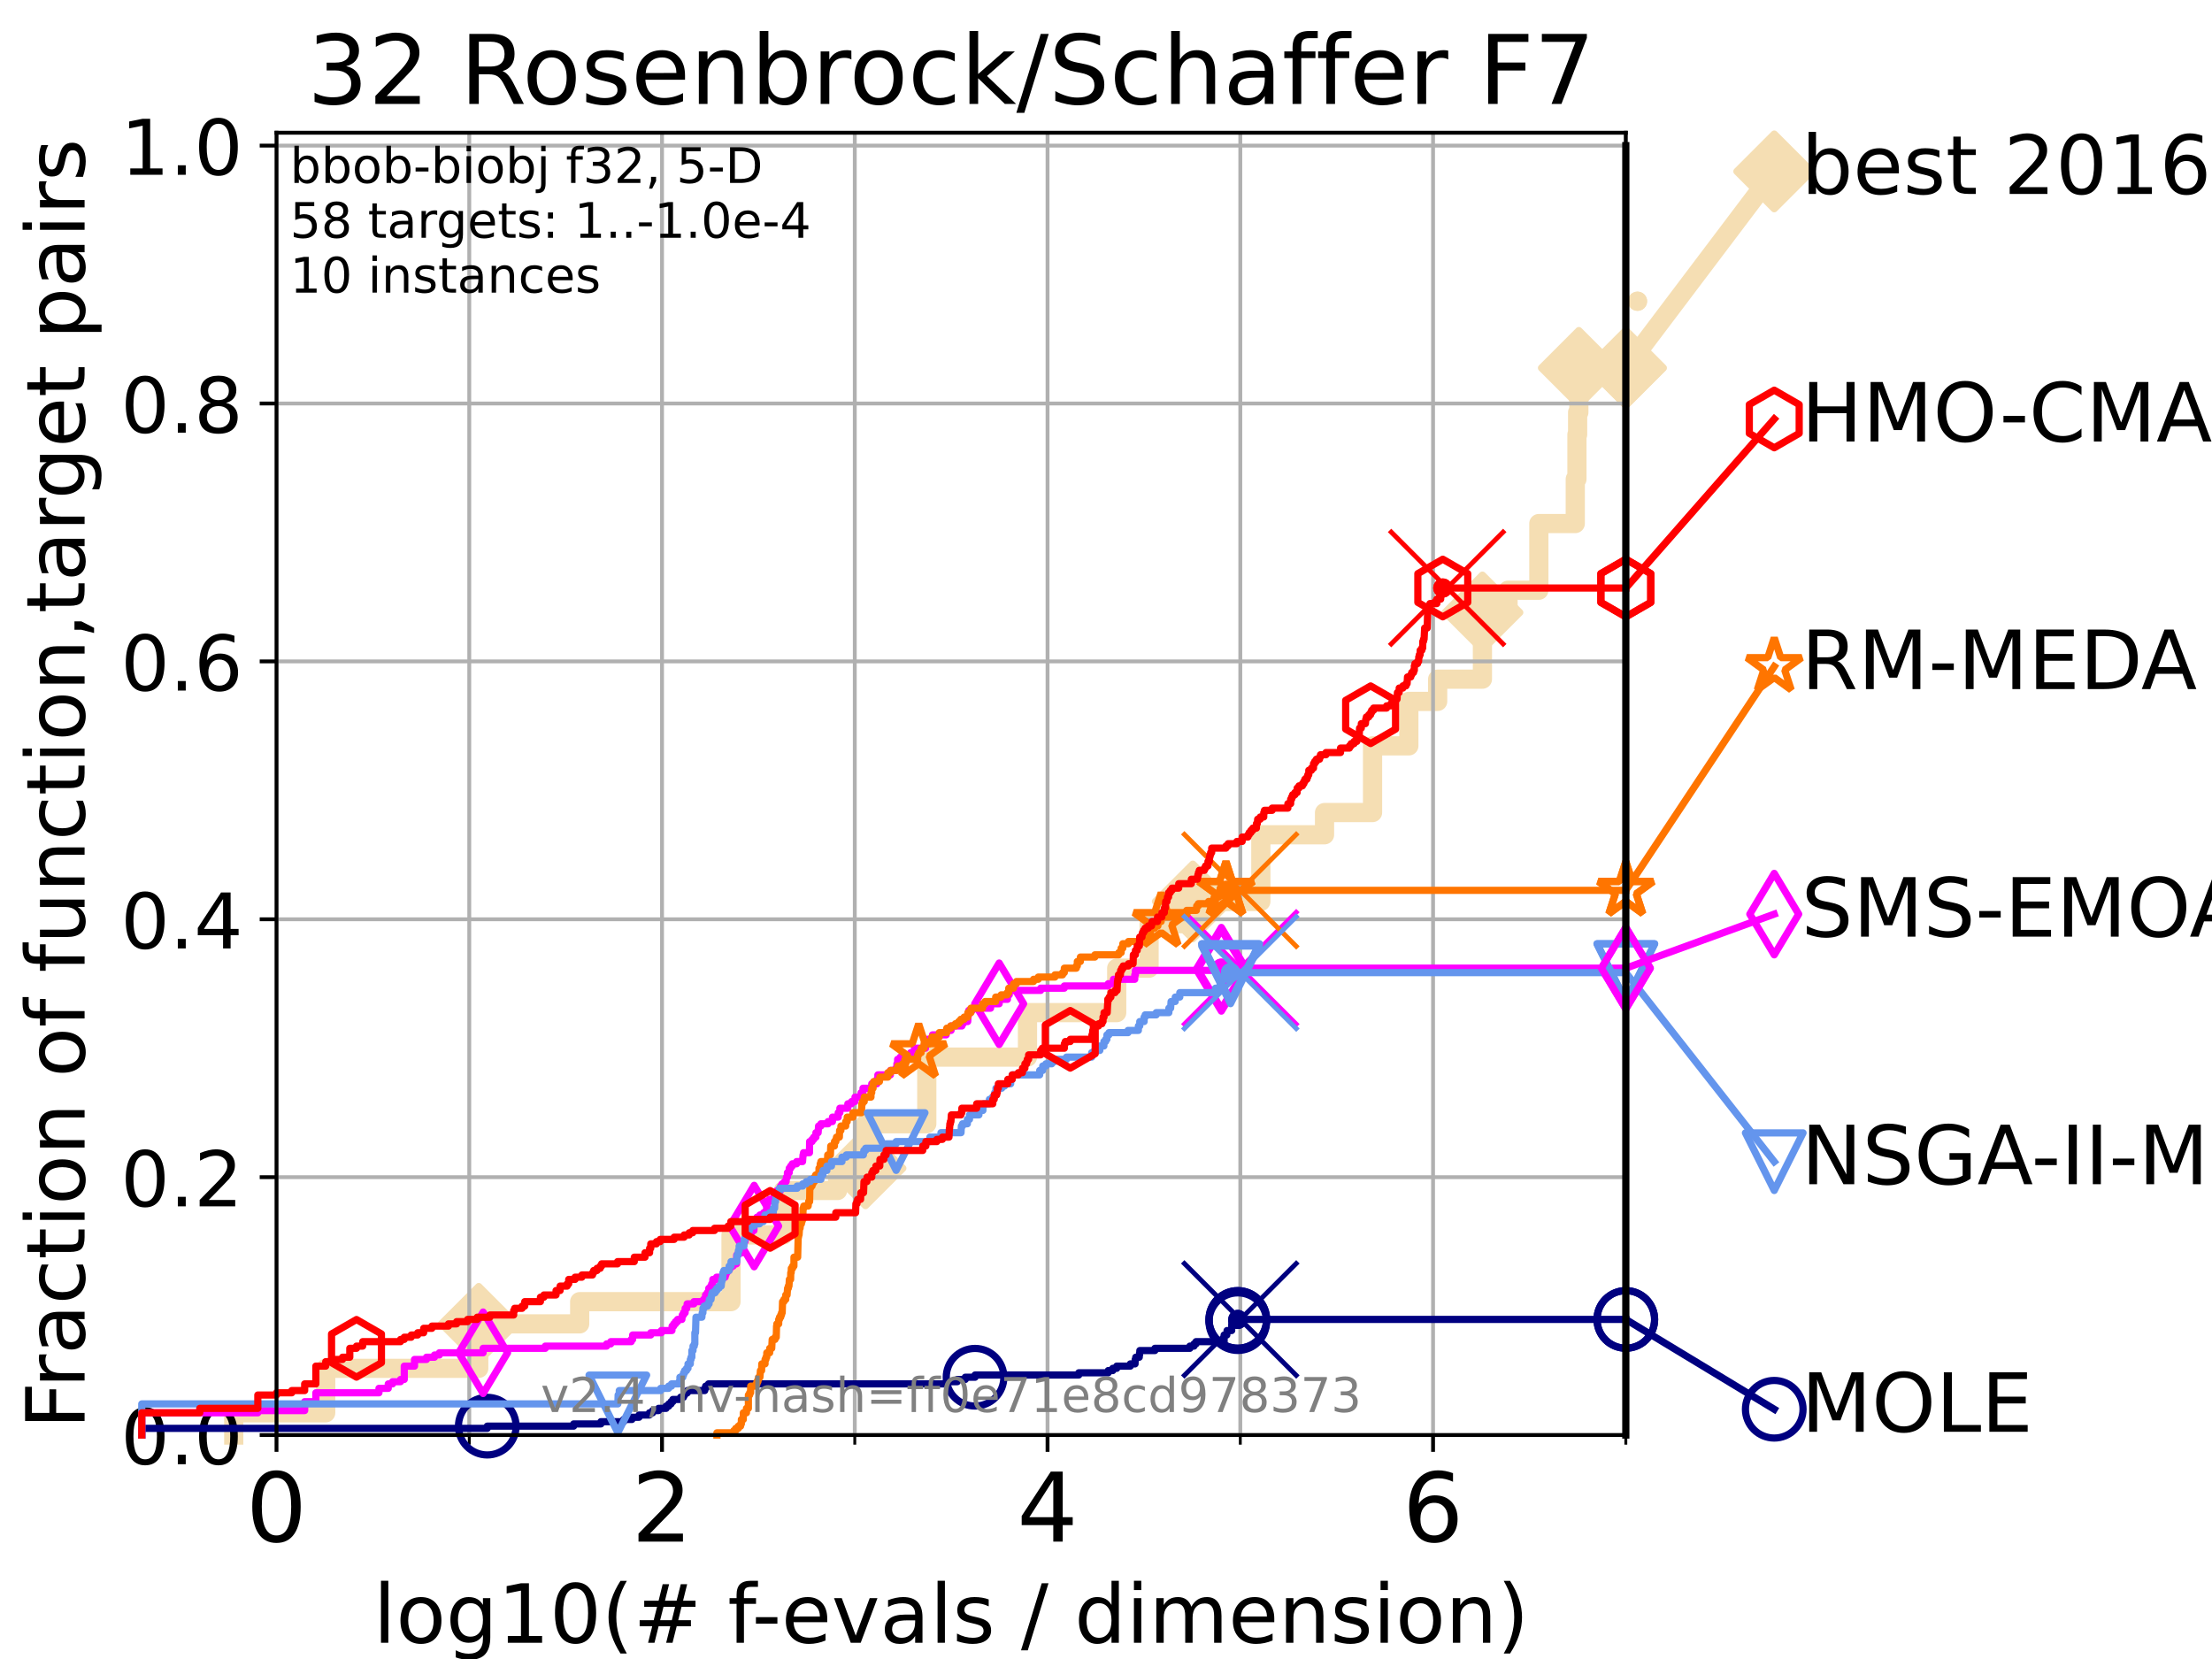 <?xml version="1.0" encoding="utf-8" standalone="no"?>
<!DOCTYPE svg PUBLIC "-//W3C//DTD SVG 1.1//EN"
  "http://www.w3.org/Graphics/SVG/1.1/DTD/svg11.dtd">
<!-- Created with matplotlib (https://matplotlib.org/) -->
<svg height="345.6pt" version="1.1" viewBox="0 0 460.8 345.6" width="460.8pt" xmlns="http://www.w3.org/2000/svg" xmlns:xlink="http://www.w3.org/1999/xlink">
 <defs>
  <style type="text/css">*{stroke-linecap:butt;stroke-linejoin:round;}</style>
 </defs>
 <g id="figure_1">
  <g id="patch_1">
   <path d="M 0 345.6 
L 460.8 345.6 
L 460.8 0 
L 0 0 
z
" style="fill:#ffffff;"/>
  </g>
  <g id="axes_1">
   <g id="patch_2">
    <path d="M 57.6 298.944 
L 338.688 298.944 
L 338.688 27.648 
L 57.6 27.648 
z
" style="fill:#ffffff;"/>
   </g>
   <g id="line2d_1">
    <path d="M 48.692 298.944 
L 48.692 294.313 
L 67.851 294.313 
L 67.851 285.05 
L 99.732 285.05 
L 99.732 275.788 
L 120.759 275.788 
L 120.759 271.157 
L 152.284 271.157 
L 152.284 257.263 
L 163.193 257.263 
L 163.193 248.001 
L 174.49 248.001 
L 174.49 243.37 
L 180.296 243.37 
L 180.296 234.107 
L 193.069 234.107 
L 193.069 220.214 
L 214.046 220.214 
L 214.046 210.951 
L 232.63 210.951 
L 232.63 201.689 
L 239.376 201.689 
L 239.376 192.426 
L 248.483 192.426 
L 248.483 187.795 
L 262.656 187.795 
L 262.656 173.901 
L 275.924 173.901 
L 275.924 169.27 
L 285.928 169.27 
L 285.928 155.377 
L 293.487 155.377 
L 293.487 146.114 
L 299.493 146.114 
L 299.493 141.483 
L 308.813 141.483 
L 308.813 127.589 
L 314.154 127.589 
L 314.154 122.958 
L 320.57 122.958 
L 320.57 109.065 
L 328.157 109.065 
L 328.157 99.802 
L 328.503 99.802 
L 328.503 90.54 
L 328.646 90.54 
L 328.646 85.909 
L 328.903 85.909 
L 328.903 76.646 
L 338.688 76.646 
" style="fill:none;stroke:#f5deb3;stroke-linecap:square;stroke-width:4;"/>
   </g>
   <g id="line2d_2">
    <defs>
     <path d="M -0 7.778 
L 7.778 0 
L 0 -7.778 
L -7.778 -0 
z
" id="m2e01da0bde" style="stroke:#f5deb3;stroke-linejoin:miter;stroke-width:1.5;"/>
    </defs>
    <g>
     <use style="fill:#f5deb3;stroke:#f5deb3;stroke-linejoin:miter;stroke-width:1.5;" x="99.732" xlink:href="#m2e01da0bde" y="275.788"/>
     <use style="fill:#f5deb3;stroke:#f5deb3;stroke-linejoin:miter;stroke-width:1.5;" x="180.296" xlink:href="#m2e01da0bde" y="243.37"/>
     <use style="fill:#f5deb3;stroke:#f5deb3;stroke-linejoin:miter;stroke-width:1.5;" x="248.483" xlink:href="#m2e01da0bde" y="187.795"/>
     <use style="fill:#f5deb3;stroke:#f5deb3;stroke-linejoin:miter;stroke-width:1.5;" x="308.813" xlink:href="#m2e01da0bde" y="127.589"/>
     <use style="fill:#f5deb3;stroke:#f5deb3;stroke-linejoin:miter;stroke-width:1.5;" x="328.903" xlink:href="#m2e01da0bde" y="76.646"/>
     <use style="fill:#f5deb3;stroke:#f5deb3;stroke-linejoin:miter;stroke-width:1.5;" x="338.688" xlink:href="#m2e01da0bde" y="76.646"/>
    </g>
   </g>
   <g id="line2d_3">
    <path style="fill:none;stroke:#f5deb3;stroke-linecap:square;stroke-width:4;"/>
    <g/>
   </g>
   <g id="line2d_4">
    <path d="M 338.688 76.646 
L 369.608 35.706 
" style="fill:none;stroke:#f5deb3;stroke-linecap:square;stroke-width:4;"/>
    <g>
     <use style="fill:#f5deb3;stroke:#f5deb3;stroke-linejoin:miter;stroke-width:1.5;" x="338.688" xlink:href="#m2e01da0bde" y="76.646"/>
     <use style="fill:#f5deb3;stroke:#f5deb3;stroke-linejoin:miter;stroke-width:1.5;" x="369.608" xlink:href="#m2e01da0bde" y="35.706"/>
    </g>
   </g>
   <g id="matplotlib.axis_1">
    <g id="xtick_1">
     <g id="line2d_5">
      <path clip-path="url(#p83b8b931e9)" d="M 57.6 298.944 
L 57.6 27.648 
" style="fill:none;stroke:#b0b0b0;stroke-linecap:square;stroke-width:0.8;"/>
     </g>
     <g id="line2d_6">
      <defs>
       <path d="M 0 0 
L 0 3.5 
" id="m7533ed39da" style="stroke:#000000;stroke-width:0.8;"/>
      </defs>
      <g>
       <use style="stroke:#000000;stroke-width:0.8;" x="57.6" xlink:href="#m7533ed39da" y="298.944"/>
      </g>
     </g>
     <g id="text_1">
      <!-- 0 -->
      <g transform="translate(51.237 321.141)scale(0.2 -0.2)">
       <defs>
        <path d="M 31.781 66.406 
Q 24.172 66.406 20.328 58.906 
Q 16.5 51.422 16.5 36.375 
Q 16.5 21.391 20.328 13.891 
Q 24.172 6.391 31.781 6.391 
Q 39.453 6.391 43.281 13.891 
Q 47.125 21.391 47.125 36.375 
Q 47.125 51.422 43.281 58.906 
Q 39.453 66.406 31.781 66.406 
z
M 31.781 74.219 
Q 44.047 74.219 50.516 64.516 
Q 56.984 54.828 56.984 36.375 
Q 56.984 17.969 50.516 8.266 
Q 44.047 -1.422 31.781 -1.422 
Q 19.531 -1.422 13.062 8.266 
Q 6.594 17.969 6.594 36.375 
Q 6.594 54.828 13.062 64.516 
Q 19.531 74.219 31.781 74.219 
z
" id="DejaVuSans-48"/>
       </defs>
       <use xlink:href="#DejaVuSans-48"/>
      </g>
     </g>
    </g>
    <g id="xtick_2">
     <g id="line2d_7">
      <path clip-path="url(#p83b8b931e9)" d="M 137.911 298.944 
L 137.911 27.648 
" style="fill:none;stroke:#b0b0b0;stroke-linecap:square;stroke-width:0.8;"/>
     </g>
     <g id="line2d_8">
      <g>
       <use style="stroke:#000000;stroke-width:0.8;" x="137.911" xlink:href="#m7533ed39da" y="298.944"/>
      </g>
     </g>
     <g id="text_2">
      <!-- 2 -->
      <g transform="translate(131.548 321.141)scale(0.2 -0.2)">
       <defs>
        <path d="M 19.188 8.297 
L 53.609 8.297 
L 53.609 0 
L 7.328 0 
L 7.328 8.297 
Q 12.938 14.109 22.625 23.891 
Q 32.328 33.688 34.812 36.531 
Q 39.547 41.844 41.422 45.531 
Q 43.312 49.219 43.312 52.781 
Q 43.312 58.594 39.234 62.25 
Q 35.156 65.922 28.609 65.922 
Q 23.969 65.922 18.812 64.312 
Q 13.672 62.703 7.812 59.422 
L 7.812 69.391 
Q 13.766 71.781 18.938 73 
Q 24.125 74.219 28.422 74.219 
Q 39.75 74.219 46.484 68.547 
Q 53.219 62.891 53.219 53.422 
Q 53.219 48.922 51.531 44.891 
Q 49.859 40.875 45.406 35.406 
Q 44.188 33.984 37.641 27.219 
Q 31.109 20.453 19.188 8.297 
z
" id="DejaVuSans-50"/>
       </defs>
       <use xlink:href="#DejaVuSans-50"/>
      </g>
     </g>
    </g>
    <g id="xtick_3">
     <g id="line2d_9">
      <path clip-path="url(#p83b8b931e9)" d="M 218.222 298.944 
L 218.222 27.648 
" style="fill:none;stroke:#b0b0b0;stroke-linecap:square;stroke-width:0.8;"/>
     </g>
     <g id="line2d_10">
      <g>
       <use style="stroke:#000000;stroke-width:0.8;" x="218.222" xlink:href="#m7533ed39da" y="298.944"/>
      </g>
     </g>
     <g id="text_3">
      <!-- 4 -->
      <g transform="translate(211.859 321.141)scale(0.2 -0.2)">
       <defs>
        <path d="M 37.797 64.312 
L 12.891 25.391 
L 37.797 25.391 
z
M 35.203 72.906 
L 47.609 72.906 
L 47.609 25.391 
L 58.016 25.391 
L 58.016 17.188 
L 47.609 17.188 
L 47.609 0 
L 37.797 0 
L 37.797 17.188 
L 4.891 17.188 
L 4.891 26.703 
z
" id="DejaVuSans-52"/>
       </defs>
       <use xlink:href="#DejaVuSans-52"/>
      </g>
     </g>
    </g>
    <g id="xtick_4">
     <g id="line2d_11">
      <path clip-path="url(#p83b8b931e9)" d="M 298.533 298.944 
L 298.533 27.648 
" style="fill:none;stroke:#b0b0b0;stroke-linecap:square;stroke-width:0.8;"/>
     </g>
     <g id="line2d_12">
      <g>
       <use style="stroke:#000000;stroke-width:0.8;" x="298.533" xlink:href="#m7533ed39da" y="298.944"/>
      </g>
     </g>
     <g id="text_4">
      <!-- 6 -->
      <g transform="translate(292.17 321.141)scale(0.2 -0.2)">
       <defs>
        <path d="M 33.016 40.375 
Q 26.375 40.375 22.484 35.828 
Q 18.609 31.297 18.609 23.391 
Q 18.609 15.531 22.484 10.953 
Q 26.375 6.391 33.016 6.391 
Q 39.656 6.391 43.531 10.953 
Q 47.406 15.531 47.406 23.391 
Q 47.406 31.297 43.531 35.828 
Q 39.656 40.375 33.016 40.375 
z
M 52.594 71.297 
L 52.594 62.312 
Q 48.875 64.062 45.094 64.984 
Q 41.312 65.922 37.594 65.922 
Q 27.828 65.922 22.672 59.328 
Q 17.531 52.734 16.797 39.406 
Q 19.672 43.656 24.016 45.922 
Q 28.375 48.188 33.594 48.188 
Q 44.578 48.188 50.953 41.516 
Q 57.328 34.859 57.328 23.391 
Q 57.328 12.156 50.688 5.359 
Q 44.047 -1.422 33.016 -1.422 
Q 20.359 -1.422 13.672 8.266 
Q 6.984 17.969 6.984 36.375 
Q 6.984 53.656 15.188 63.938 
Q 23.391 74.219 37.203 74.219 
Q 40.922 74.219 44.703 73.484 
Q 48.484 72.75 52.594 71.297 
z
" id="DejaVuSans-54"/>
       </defs>
       <use xlink:href="#DejaVuSans-54"/>
      </g>
     </g>
    </g>
    <g id="xtick_5">
     <g id="line2d_13">
      <path clip-path="url(#p83b8b931e9)" d="M 97.755 298.944 
L 97.755 27.648 
" style="fill:none;stroke:#b0b0b0;stroke-linecap:square;stroke-width:0.8;"/>
     </g>
     <g id="line2d_14">
      <defs>
       <path d="M 0 0 
L 0 2 
" id="mf895010a9f" style="stroke:#000000;stroke-width:0.6;"/>
      </defs>
      <g>
       <use style="stroke:#000000;stroke-width:0.6;" x="97.755" xlink:href="#mf895010a9f" y="298.944"/>
      </g>
     </g>
    </g>
    <g id="xtick_6">
     <g id="line2d_15">
      <path clip-path="url(#p83b8b931e9)" d="M 178.066 298.944 
L 178.066 27.648 
" style="fill:none;stroke:#b0b0b0;stroke-linecap:square;stroke-width:0.8;"/>
     </g>
     <g id="line2d_16">
      <g>
       <use style="stroke:#000000;stroke-width:0.6;" x="178.066" xlink:href="#mf895010a9f" y="298.944"/>
      </g>
     </g>
    </g>
    <g id="xtick_7">
     <g id="line2d_17">
      <path clip-path="url(#p83b8b931e9)" d="M 258.377 298.944 
L 258.377 27.648 
" style="fill:none;stroke:#b0b0b0;stroke-linecap:square;stroke-width:0.8;"/>
     </g>
     <g id="line2d_18">
      <g>
       <use style="stroke:#000000;stroke-width:0.6;" x="258.377" xlink:href="#mf895010a9f" y="298.944"/>
      </g>
     </g>
    </g>
    <g id="xtick_8">
     <g id="line2d_19">
      <path clip-path="url(#p83b8b931e9)" d="M 338.688 298.944 
L 338.688 27.648 
" style="fill:none;stroke:#b0b0b0;stroke-linecap:square;stroke-width:0.8;"/>
     </g>
     <g id="line2d_20">
      <g>
       <use style="stroke:#000000;stroke-width:0.6;" x="338.688" xlink:href="#mf895010a9f" y="298.944"/>
      </g>
     </g>
    </g>
    <g id="text_5">
     <!-- log10(# f-evals / dimension) -->
     <g transform="translate(77.764 342.218)scale(0.17 -0.17)">
      <defs>
       <path d="M 9.422 75.984 
L 18.406 75.984 
L 18.406 0 
L 9.422 0 
z
" id="DejaVuSans-108"/>
       <path d="M 30.609 48.391 
Q 23.391 48.391 19.188 42.75 
Q 14.984 37.109 14.984 27.297 
Q 14.984 17.484 19.156 11.844 
Q 23.344 6.203 30.609 6.203 
Q 37.797 6.203 41.984 11.859 
Q 46.188 17.531 46.188 27.297 
Q 46.188 37.016 41.984 42.703 
Q 37.797 48.391 30.609 48.391 
z
M 30.609 56 
Q 42.328 56 49.016 48.375 
Q 55.719 40.766 55.719 27.297 
Q 55.719 13.875 49.016 6.219 
Q 42.328 -1.422 30.609 -1.422 
Q 18.844 -1.422 12.172 6.219 
Q 5.516 13.875 5.516 27.297 
Q 5.516 40.766 12.172 48.375 
Q 18.844 56 30.609 56 
z
" id="DejaVuSans-111"/>
       <path d="M 45.406 27.984 
Q 45.406 37.75 41.375 43.109 
Q 37.359 48.484 30.078 48.484 
Q 22.859 48.484 18.828 43.109 
Q 14.797 37.75 14.797 27.984 
Q 14.797 18.266 18.828 12.891 
Q 22.859 7.516 30.078 7.516 
Q 37.359 7.516 41.375 12.891 
Q 45.406 18.266 45.406 27.984 
z
M 54.391 6.781 
Q 54.391 -7.172 48.188 -13.984 
Q 42 -20.797 29.203 -20.797 
Q 24.469 -20.797 20.266 -20.094 
Q 16.062 -19.391 12.109 -17.922 
L 12.109 -9.188 
Q 16.062 -11.328 19.922 -12.344 
Q 23.781 -13.375 27.781 -13.375 
Q 36.625 -13.375 41.016 -8.766 
Q 45.406 -4.156 45.406 5.172 
L 45.406 9.625 
Q 42.625 4.781 38.281 2.391 
Q 33.938 0 27.875 0 
Q 17.828 0 11.672 7.656 
Q 5.516 15.328 5.516 27.984 
Q 5.516 40.672 11.672 48.328 
Q 17.828 56 27.875 56 
Q 33.938 56 38.281 53.609 
Q 42.625 51.219 45.406 46.391 
L 45.406 54.688 
L 54.391 54.688 
z
" id="DejaVuSans-103"/>
       <path d="M 12.406 8.297 
L 28.516 8.297 
L 28.516 63.922 
L 10.984 60.406 
L 10.984 69.391 
L 28.422 72.906 
L 38.281 72.906 
L 38.281 8.297 
L 54.391 8.297 
L 54.391 0 
L 12.406 0 
z
" id="DejaVuSans-49"/>
       <path d="M 31 75.875 
Q 24.469 64.656 21.281 53.656 
Q 18.109 42.672 18.109 31.391 
Q 18.109 20.125 21.312 9.062 
Q 24.516 -2 31 -13.188 
L 23.188 -13.188 
Q 15.875 -1.703 12.234 9.375 
Q 8.594 20.453 8.594 31.391 
Q 8.594 42.281 12.203 53.312 
Q 15.828 64.359 23.188 75.875 
z
" id="DejaVuSans-40"/>
       <path d="M 51.125 44 
L 36.922 44 
L 32.812 27.688 
L 47.125 27.688 
z
M 43.797 71.781 
L 38.719 51.516 
L 52.984 51.516 
L 58.109 71.781 
L 65.922 71.781 
L 60.891 51.516 
L 76.125 51.516 
L 76.125 44 
L 58.984 44 
L 54.984 27.688 
L 70.516 27.688 
L 70.516 20.219 
L 53.078 20.219 
L 48 0 
L 40.188 0 
L 45.219 20.219 
L 30.906 20.219 
L 25.875 0 
L 18.016 0 
L 23.094 20.219 
L 7.719 20.219 
L 7.719 27.688 
L 24.906 27.688 
L 29 44 
L 13.281 44 
L 13.281 51.516 
L 30.906 51.516 
L 35.891 71.781 
z
" id="DejaVuSans-35"/>
       <path id="DejaVuSans-32"/>
       <path d="M 37.109 75.984 
L 37.109 68.5 
L 28.516 68.5 
Q 23.688 68.5 21.797 66.547 
Q 19.922 64.594 19.922 59.516 
L 19.922 54.688 
L 34.719 54.688 
L 34.719 47.703 
L 19.922 47.703 
L 19.922 0 
L 10.891 0 
L 10.891 47.703 
L 2.297 47.703 
L 2.297 54.688 
L 10.891 54.688 
L 10.891 58.5 
Q 10.891 67.625 15.141 71.797 
Q 19.391 75.984 28.609 75.984 
z
" id="DejaVuSans-102"/>
       <path d="M 4.891 31.391 
L 31.203 31.391 
L 31.203 23.391 
L 4.891 23.391 
z
" id="DejaVuSans-45"/>
       <path d="M 56.203 29.594 
L 56.203 25.203 
L 14.891 25.203 
Q 15.484 15.922 20.484 11.062 
Q 25.484 6.203 34.422 6.203 
Q 39.594 6.203 44.453 7.469 
Q 49.312 8.734 54.109 11.281 
L 54.109 2.781 
Q 49.266 0.734 44.188 -0.344 
Q 39.109 -1.422 33.891 -1.422 
Q 20.797 -1.422 13.156 6.188 
Q 5.516 13.812 5.516 26.812 
Q 5.516 40.234 12.766 48.109 
Q 20.016 56 32.328 56 
Q 43.359 56 49.781 48.891 
Q 56.203 41.797 56.203 29.594 
z
M 47.219 32.234 
Q 47.125 39.594 43.094 43.984 
Q 39.062 48.391 32.422 48.391 
Q 24.906 48.391 20.391 44.141 
Q 15.875 39.891 15.188 32.172 
z
" id="DejaVuSans-101"/>
       <path d="M 2.984 54.688 
L 12.5 54.688 
L 29.594 8.797 
L 46.688 54.688 
L 56.203 54.688 
L 35.688 0 
L 23.484 0 
z
" id="DejaVuSans-118"/>
       <path d="M 34.281 27.484 
Q 23.391 27.484 19.188 25 
Q 14.984 22.516 14.984 16.5 
Q 14.984 11.719 18.141 8.906 
Q 21.297 6.109 26.703 6.109 
Q 34.188 6.109 38.703 11.406 
Q 43.219 16.703 43.219 25.484 
L 43.219 27.484 
z
M 52.203 31.203 
L 52.203 0 
L 43.219 0 
L 43.219 8.297 
Q 40.141 3.328 35.547 0.953 
Q 30.953 -1.422 24.312 -1.422 
Q 15.922 -1.422 10.953 3.297 
Q 6 8.016 6 15.922 
Q 6 25.141 12.172 29.828 
Q 18.359 34.516 30.609 34.516 
L 43.219 34.516 
L 43.219 35.406 
Q 43.219 41.609 39.141 45 
Q 35.062 48.391 27.688 48.391 
Q 23 48.391 18.547 47.266 
Q 14.109 46.141 10.016 43.891 
L 10.016 52.203 
Q 14.938 54.109 19.578 55.047 
Q 24.219 56 28.609 56 
Q 40.484 56 46.344 49.844 
Q 52.203 43.703 52.203 31.203 
z
" id="DejaVuSans-97"/>
       <path d="M 44.281 53.078 
L 44.281 44.578 
Q 40.484 46.531 36.375 47.5 
Q 32.281 48.484 27.875 48.484 
Q 21.188 48.484 17.844 46.438 
Q 14.5 44.391 14.5 40.281 
Q 14.5 37.156 16.891 35.375 
Q 19.281 33.594 26.516 31.984 
L 29.594 31.297 
Q 39.156 29.25 43.188 25.516 
Q 47.219 21.781 47.219 15.094 
Q 47.219 7.469 41.188 3.016 
Q 35.156 -1.422 24.609 -1.422 
Q 20.219 -1.422 15.453 -0.562 
Q 10.688 0.297 5.422 2 
L 5.422 11.281 
Q 10.406 8.688 15.234 7.391 
Q 20.062 6.109 24.812 6.109 
Q 31.156 6.109 34.562 8.281 
Q 37.984 10.453 37.984 14.406 
Q 37.984 18.062 35.516 20.016 
Q 33.062 21.969 24.703 23.781 
L 21.578 24.516 
Q 13.234 26.266 9.516 29.906 
Q 5.812 33.547 5.812 39.891 
Q 5.812 47.609 11.281 51.797 
Q 16.75 56 26.812 56 
Q 31.781 56 36.172 55.266 
Q 40.578 54.547 44.281 53.078 
z
" id="DejaVuSans-115"/>
       <path d="M 25.391 72.906 
L 33.688 72.906 
L 8.297 -9.281 
L 0 -9.281 
z
" id="DejaVuSans-47"/>
       <path d="M 45.406 46.391 
L 45.406 75.984 
L 54.391 75.984 
L 54.391 0 
L 45.406 0 
L 45.406 8.203 
Q 42.578 3.328 38.25 0.953 
Q 33.938 -1.422 27.875 -1.422 
Q 17.969 -1.422 11.734 6.484 
Q 5.516 14.406 5.516 27.297 
Q 5.516 40.188 11.734 48.094 
Q 17.969 56 27.875 56 
Q 33.938 56 38.25 53.625 
Q 42.578 51.266 45.406 46.391 
z
M 14.797 27.297 
Q 14.797 17.391 18.875 11.75 
Q 22.953 6.109 30.078 6.109 
Q 37.203 6.109 41.297 11.75 
Q 45.406 17.391 45.406 27.297 
Q 45.406 37.203 41.297 42.844 
Q 37.203 48.484 30.078 48.484 
Q 22.953 48.484 18.875 42.844 
Q 14.797 37.203 14.797 27.297 
z
" id="DejaVuSans-100"/>
       <path d="M 9.422 54.688 
L 18.406 54.688 
L 18.406 0 
L 9.422 0 
z
M 9.422 75.984 
L 18.406 75.984 
L 18.406 64.594 
L 9.422 64.594 
z
" id="DejaVuSans-105"/>
       <path d="M 52 44.188 
Q 55.375 50.25 60.062 53.125 
Q 64.75 56 71.094 56 
Q 79.641 56 84.281 50.016 
Q 88.922 44.047 88.922 33.016 
L 88.922 0 
L 79.891 0 
L 79.891 32.719 
Q 79.891 40.578 77.094 44.375 
Q 74.312 48.188 68.609 48.188 
Q 61.625 48.188 57.562 43.547 
Q 53.516 38.922 53.516 30.906 
L 53.516 0 
L 44.484 0 
L 44.484 32.719 
Q 44.484 40.625 41.703 44.406 
Q 38.922 48.188 33.109 48.188 
Q 26.219 48.188 22.156 43.531 
Q 18.109 38.875 18.109 30.906 
L 18.109 0 
L 9.078 0 
L 9.078 54.688 
L 18.109 54.688 
L 18.109 46.188 
Q 21.188 51.219 25.484 53.609 
Q 29.781 56 35.688 56 
Q 41.656 56 45.828 52.969 
Q 50 49.953 52 44.188 
z
" id="DejaVuSans-109"/>
       <path d="M 54.891 33.016 
L 54.891 0 
L 45.906 0 
L 45.906 32.719 
Q 45.906 40.484 42.875 44.328 
Q 39.844 48.188 33.797 48.188 
Q 26.516 48.188 22.312 43.547 
Q 18.109 38.922 18.109 30.906 
L 18.109 0 
L 9.078 0 
L 9.078 54.688 
L 18.109 54.688 
L 18.109 46.188 
Q 21.344 51.125 25.703 53.562 
Q 30.078 56 35.797 56 
Q 45.219 56 50.047 50.172 
Q 54.891 44.344 54.891 33.016 
z
" id="DejaVuSans-110"/>
       <path d="M 8.016 75.875 
L 15.828 75.875 
Q 23.141 64.359 26.781 53.312 
Q 30.422 42.281 30.422 31.391 
Q 30.422 20.453 26.781 9.375 
Q 23.141 -1.703 15.828 -13.188 
L 8.016 -13.188 
Q 14.5 -2 17.703 9.062 
Q 20.906 20.125 20.906 31.391 
Q 20.906 42.672 17.703 53.656 
Q 14.5 64.656 8.016 75.875 
z
" id="DejaVuSans-41"/>
      </defs>
      <use xlink:href="#DejaVuSans-108"/>
      <use x="27.783" xlink:href="#DejaVuSans-111"/>
      <use x="88.965" xlink:href="#DejaVuSans-103"/>
      <use x="152.441" xlink:href="#DejaVuSans-49"/>
      <use x="216.064" xlink:href="#DejaVuSans-48"/>
      <use x="279.688" xlink:href="#DejaVuSans-40"/>
      <use x="318.701" xlink:href="#DejaVuSans-35"/>
      <use x="402.49" xlink:href="#DejaVuSans-32"/>
      <use x="434.277" xlink:href="#DejaVuSans-102"/>
      <use x="463.982" xlink:href="#DejaVuSans-45"/>
      <use x="500.066" xlink:href="#DejaVuSans-101"/>
      <use x="561.59" xlink:href="#DejaVuSans-118"/>
      <use x="620.77" xlink:href="#DejaVuSans-97"/>
      <use x="682.049" xlink:href="#DejaVuSans-108"/>
      <use x="709.832" xlink:href="#DejaVuSans-115"/>
      <use x="761.932" xlink:href="#DejaVuSans-32"/>
      <use x="793.719" xlink:href="#DejaVuSans-47"/>
      <use x="827.41" xlink:href="#DejaVuSans-32"/>
      <use x="859.197" xlink:href="#DejaVuSans-100"/>
      <use x="922.674" xlink:href="#DejaVuSans-105"/>
      <use x="950.457" xlink:href="#DejaVuSans-109"/>
      <use x="1047.869" xlink:href="#DejaVuSans-101"/>
      <use x="1109.393" xlink:href="#DejaVuSans-110"/>
      <use x="1172.771" xlink:href="#DejaVuSans-115"/>
      <use x="1224.871" xlink:href="#DejaVuSans-105"/>
      <use x="1252.654" xlink:href="#DejaVuSans-111"/>
      <use x="1313.836" xlink:href="#DejaVuSans-110"/>
      <use x="1377.215" xlink:href="#DejaVuSans-41"/>
     </g>
    </g>
   </g>
   <g id="matplotlib.axis_2">
    <g id="ytick_1">
     <g id="line2d_21">
      <path clip-path="url(#p83b8b931e9)" d="M 57.6 298.944 
L 338.688 298.944 
" style="fill:none;stroke:#b0b0b0;stroke-linecap:square;stroke-width:0.8;"/>
     </g>
     <g id="line2d_22">
      <defs>
       <path d="M 0 0 
L -3.5 0 
" id="m5c6f3b4457" style="stroke:#000000;stroke-width:0.8;"/>
      </defs>
      <g>
       <use style="stroke:#000000;stroke-width:0.8;" x="57.6" xlink:href="#m5c6f3b4457" y="298.944"/>
      </g>
     </g>
     <g id="text_6">
      <!-- 0.0 -->
      <g transform="translate(25.155 305.023)scale(0.16 -0.16)">
       <defs>
        <path d="M 10.688 12.406 
L 21 12.406 
L 21 0 
L 10.688 0 
z
" id="DejaVuSans-46"/>
       </defs>
       <use xlink:href="#DejaVuSans-48"/>
       <use x="63.623" xlink:href="#DejaVuSans-46"/>
       <use x="95.41" xlink:href="#DejaVuSans-48"/>
      </g>
     </g>
    </g>
    <g id="ytick_2">
     <g id="line2d_23">
      <path clip-path="url(#p83b8b931e9)" d="M 57.6 245.222 
L 338.688 245.222 
" style="fill:none;stroke:#b0b0b0;stroke-linecap:square;stroke-width:0.8;"/>
     </g>
     <g id="line2d_24">
      <g>
       <use style="stroke:#000000;stroke-width:0.8;" x="57.6" xlink:href="#m5c6f3b4457" y="245.222"/>
      </g>
     </g>
     <g id="text_7">
      <!-- 0.2 -->
      <g transform="translate(25.155 251.301)scale(0.16 -0.16)">
       <use xlink:href="#DejaVuSans-48"/>
       <use x="63.623" xlink:href="#DejaVuSans-46"/>
       <use x="95.41" xlink:href="#DejaVuSans-50"/>
      </g>
     </g>
    </g>
    <g id="ytick_3">
     <g id="line2d_25">
      <path clip-path="url(#p83b8b931e9)" d="M 57.6 191.5 
L 338.688 191.5 
" style="fill:none;stroke:#b0b0b0;stroke-linecap:square;stroke-width:0.8;"/>
     </g>
     <g id="line2d_26">
      <g>
       <use style="stroke:#000000;stroke-width:0.8;" x="57.6" xlink:href="#m5c6f3b4457" y="191.5"/>
      </g>
     </g>
     <g id="text_8">
      <!-- 0.4 -->
      <g transform="translate(25.155 197.579)scale(0.16 -0.16)">
       <use xlink:href="#DejaVuSans-48"/>
       <use x="63.623" xlink:href="#DejaVuSans-46"/>
       <use x="95.41" xlink:href="#DejaVuSans-52"/>
      </g>
     </g>
    </g>
    <g id="ytick_4">
     <g id="line2d_27">
      <path clip-path="url(#p83b8b931e9)" d="M 57.6 137.778 
L 338.688 137.778 
" style="fill:none;stroke:#b0b0b0;stroke-linecap:square;stroke-width:0.8;"/>
     </g>
     <g id="line2d_28">
      <g>
       <use style="stroke:#000000;stroke-width:0.8;" x="57.6" xlink:href="#m5c6f3b4457" y="137.778"/>
      </g>
     </g>
     <g id="text_9">
      <!-- 0.6 -->
      <g transform="translate(25.155 143.857)scale(0.16 -0.16)">
       <use xlink:href="#DejaVuSans-48"/>
       <use x="63.623" xlink:href="#DejaVuSans-46"/>
       <use x="95.41" xlink:href="#DejaVuSans-54"/>
      </g>
     </g>
    </g>
    <g id="ytick_5">
     <g id="line2d_29">
      <path clip-path="url(#p83b8b931e9)" d="M 57.6 84.056 
L 338.688 84.056 
" style="fill:none;stroke:#b0b0b0;stroke-linecap:square;stroke-width:0.8;"/>
     </g>
     <g id="line2d_30">
      <g>
       <use style="stroke:#000000;stroke-width:0.8;" x="57.6" xlink:href="#m5c6f3b4457" y="84.056"/>
      </g>
     </g>
     <g id="text_10">
      <!-- 0.8 -->
      <g transform="translate(25.155 90.135)scale(0.16 -0.16)">
       <defs>
        <path d="M 31.781 34.625 
Q 24.75 34.625 20.719 30.859 
Q 16.703 27.094 16.703 20.516 
Q 16.703 13.922 20.719 10.156 
Q 24.75 6.391 31.781 6.391 
Q 38.812 6.391 42.859 10.172 
Q 46.922 13.969 46.922 20.516 
Q 46.922 27.094 42.891 30.859 
Q 38.875 34.625 31.781 34.625 
z
M 21.922 38.812 
Q 15.578 40.375 12.031 44.719 
Q 8.5 49.078 8.5 55.328 
Q 8.5 64.062 14.719 69.141 
Q 20.953 74.219 31.781 74.219 
Q 42.672 74.219 48.875 69.141 
Q 55.078 64.062 55.078 55.328 
Q 55.078 49.078 51.531 44.719 
Q 48 40.375 41.703 38.812 
Q 48.828 37.156 52.797 32.312 
Q 56.781 27.484 56.781 20.516 
Q 56.781 9.906 50.312 4.234 
Q 43.844 -1.422 31.781 -1.422 
Q 19.734 -1.422 13.25 4.234 
Q 6.781 9.906 6.781 20.516 
Q 6.781 27.484 10.781 32.312 
Q 14.797 37.156 21.922 38.812 
z
M 18.312 54.391 
Q 18.312 48.734 21.844 45.562 
Q 25.391 42.391 31.781 42.391 
Q 38.141 42.391 41.719 45.562 
Q 45.312 48.734 45.312 54.391 
Q 45.312 60.062 41.719 63.234 
Q 38.141 66.406 31.781 66.406 
Q 25.391 66.406 21.844 63.234 
Q 18.312 60.062 18.312 54.391 
z
" id="DejaVuSans-56"/>
       </defs>
       <use xlink:href="#DejaVuSans-48"/>
       <use x="63.623" xlink:href="#DejaVuSans-46"/>
       <use x="95.41" xlink:href="#DejaVuSans-56"/>
      </g>
     </g>
    </g>
    <g id="ytick_6">
     <g id="line2d_31">
      <path clip-path="url(#p83b8b931e9)" d="M 57.6 30.334 
L 338.688 30.334 
" style="fill:none;stroke:#b0b0b0;stroke-linecap:square;stroke-width:0.8;"/>
     </g>
     <g id="line2d_32">
      <g>
       <use style="stroke:#000000;stroke-width:0.8;" x="57.6" xlink:href="#m5c6f3b4457" y="30.334"/>
      </g>
     </g>
     <g id="text_11">
      <!-- 1.0 -->
      <g transform="translate(25.155 36.413)scale(0.16 -0.16)">
       <use xlink:href="#DejaVuSans-49"/>
       <use x="63.623" xlink:href="#DejaVuSans-46"/>
       <use x="95.41" xlink:href="#DejaVuSans-48"/>
      </g>
     </g>
    </g>
    <g id="text_12">
     <!-- Fraction of function,target pairs -->
     <g transform="translate(17.62 297.681)rotate(-90)scale(0.17 -0.17)">
      <defs>
       <path d="M 9.812 72.906 
L 51.703 72.906 
L 51.703 64.594 
L 19.672 64.594 
L 19.672 43.109 
L 48.578 43.109 
L 48.578 34.812 
L 19.672 34.812 
L 19.672 0 
L 9.812 0 
z
" id="DejaVuSans-70"/>
       <path d="M 41.109 46.297 
Q 39.594 47.172 37.812 47.578 
Q 36.031 48 33.891 48 
Q 26.266 48 22.188 43.047 
Q 18.109 38.094 18.109 28.812 
L 18.109 0 
L 9.078 0 
L 9.078 54.688 
L 18.109 54.688 
L 18.109 46.188 
Q 20.953 51.172 25.484 53.578 
Q 30.031 56 36.531 56 
Q 37.453 56 38.578 55.875 
Q 39.703 55.766 41.062 55.516 
z
" id="DejaVuSans-114"/>
       <path d="M 48.781 52.594 
L 48.781 44.188 
Q 44.969 46.297 41.141 47.344 
Q 37.312 48.391 33.406 48.391 
Q 24.656 48.391 19.812 42.844 
Q 14.984 37.312 14.984 27.297 
Q 14.984 17.281 19.812 11.734 
Q 24.656 6.203 33.406 6.203 
Q 37.312 6.203 41.141 7.25 
Q 44.969 8.297 48.781 10.406 
L 48.781 2.094 
Q 45.016 0.344 40.984 -0.531 
Q 36.969 -1.422 32.422 -1.422 
Q 20.062 -1.422 12.781 6.344 
Q 5.516 14.109 5.516 27.297 
Q 5.516 40.672 12.859 48.328 
Q 20.219 56 33.016 56 
Q 37.156 56 41.109 55.141 
Q 45.062 54.297 48.781 52.594 
z
" id="DejaVuSans-99"/>
       <path d="M 18.312 70.219 
L 18.312 54.688 
L 36.812 54.688 
L 36.812 47.703 
L 18.312 47.703 
L 18.312 18.016 
Q 18.312 11.328 20.141 9.422 
Q 21.969 7.516 27.594 7.516 
L 36.812 7.516 
L 36.812 0 
L 27.594 0 
Q 17.188 0 13.234 3.875 
Q 9.281 7.766 9.281 18.016 
L 9.281 47.703 
L 2.688 47.703 
L 2.688 54.688 
L 9.281 54.688 
L 9.281 70.219 
z
" id="DejaVuSans-116"/>
       <path d="M 8.5 21.578 
L 8.5 54.688 
L 17.484 54.688 
L 17.484 21.922 
Q 17.484 14.156 20.5 10.266 
Q 23.531 6.391 29.594 6.391 
Q 36.859 6.391 41.078 11.031 
Q 45.312 15.672 45.312 23.688 
L 45.312 54.688 
L 54.297 54.688 
L 54.297 0 
L 45.312 0 
L 45.312 8.406 
Q 42.047 3.422 37.719 1 
Q 33.406 -1.422 27.688 -1.422 
Q 18.266 -1.422 13.375 4.438 
Q 8.5 10.297 8.5 21.578 
z
M 31.109 56 
z
" id="DejaVuSans-117"/>
       <path d="M 11.719 12.406 
L 22.016 12.406 
L 22.016 4 
L 14.016 -11.625 
L 7.719 -11.625 
L 11.719 4 
z
" id="DejaVuSans-44"/>
       <path d="M 18.109 8.203 
L 18.109 -20.797 
L 9.078 -20.797 
L 9.078 54.688 
L 18.109 54.688 
L 18.109 46.391 
Q 20.953 51.266 25.266 53.625 
Q 29.594 56 35.594 56 
Q 45.562 56 51.781 48.094 
Q 58.016 40.188 58.016 27.297 
Q 58.016 14.406 51.781 6.484 
Q 45.562 -1.422 35.594 -1.422 
Q 29.594 -1.422 25.266 0.953 
Q 20.953 3.328 18.109 8.203 
z
M 48.688 27.297 
Q 48.688 37.203 44.609 42.844 
Q 40.531 48.484 33.406 48.484 
Q 26.266 48.484 22.188 42.844 
Q 18.109 37.203 18.109 27.297 
Q 18.109 17.391 22.188 11.75 
Q 26.266 6.109 33.406 6.109 
Q 40.531 6.109 44.609 11.75 
Q 48.688 17.391 48.688 27.297 
z
" id="DejaVuSans-112"/>
      </defs>
      <use xlink:href="#DejaVuSans-70"/>
      <use x="50.27" xlink:href="#DejaVuSans-114"/>
      <use x="91.383" xlink:href="#DejaVuSans-97"/>
      <use x="152.662" xlink:href="#DejaVuSans-99"/>
      <use x="207.643" xlink:href="#DejaVuSans-116"/>
      <use x="246.852" xlink:href="#DejaVuSans-105"/>
      <use x="274.635" xlink:href="#DejaVuSans-111"/>
      <use x="335.816" xlink:href="#DejaVuSans-110"/>
      <use x="399.195" xlink:href="#DejaVuSans-32"/>
      <use x="430.982" xlink:href="#DejaVuSans-111"/>
      <use x="492.164" xlink:href="#DejaVuSans-102"/>
      <use x="527.369" xlink:href="#DejaVuSans-32"/>
      <use x="559.156" xlink:href="#DejaVuSans-102"/>
      <use x="594.361" xlink:href="#DejaVuSans-117"/>
      <use x="657.74" xlink:href="#DejaVuSans-110"/>
      <use x="721.119" xlink:href="#DejaVuSans-99"/>
      <use x="776.1" xlink:href="#DejaVuSans-116"/>
      <use x="815.309" xlink:href="#DejaVuSans-105"/>
      <use x="843.092" xlink:href="#DejaVuSans-111"/>
      <use x="904.273" xlink:href="#DejaVuSans-110"/>
      <use x="967.652" xlink:href="#DejaVuSans-44"/>
      <use x="999.439" xlink:href="#DejaVuSans-116"/>
      <use x="1038.648" xlink:href="#DejaVuSans-97"/>
      <use x="1099.928" xlink:href="#DejaVuSans-114"/>
      <use x="1139.291" xlink:href="#DejaVuSans-103"/>
      <use x="1202.768" xlink:href="#DejaVuSans-101"/>
      <use x="1264.291" xlink:href="#DejaVuSans-116"/>
      <use x="1303.5" xlink:href="#DejaVuSans-32"/>
      <use x="1335.287" xlink:href="#DejaVuSans-112"/>
      <use x="1398.764" xlink:href="#DejaVuSans-97"/>
      <use x="1460.043" xlink:href="#DejaVuSans-105"/>
      <use x="1487.826" xlink:href="#DejaVuSans-114"/>
      <use x="1528.939" xlink:href="#DejaVuSans-115"/>
     </g>
    </g>
   </g>
   <g id="line2d_33">
    <defs>
     <path d="M 0 1.5 
C 0.398 1.5 0.779 1.342 1.061 1.061 
C 1.342 0.779 1.5 0.398 1.5 0 
C 1.5 -0.398 1.342 -0.779 1.061 -1.061 
C 0.779 -1.342 0.398 -1.5 0 -1.5 
C -0.398 -1.5 -0.779 -1.342 -1.061 -1.061 
C -1.342 -0.779 -1.5 -0.398 -1.5 0 
C -1.5 0.398 -1.342 0.779 -1.061 1.061 
C -0.779 1.342 -0.398 1.5 0 1.5 
z
" id="mb96aa68a95" style="stroke:#f5deb3;"/>
    </defs>
    <g>
     <use style="fill:#f5deb3;stroke:#f5deb3;" x="341.125" xlink:href="#mb96aa68a95" y="62.753"/>
     <use style="fill:#f5deb3;stroke:#f5deb3;" x="341.125" xlink:href="#mb96aa68a95" y="62.753"/>
    </g>
   </g>
   <g id="line2d_34">
    <defs>
     <path d="M 0 1.5 
C 0.398 1.5 0.779 1.342 1.061 1.061 
C 1.342 0.779 1.5 0.398 1.5 0 
C 1.5 -0.398 1.342 -0.779 1.061 -1.061 
C 0.779 -1.342 0.398 -1.5 0 -1.5 
C -0.398 -1.5 -0.779 -1.342 -1.061 -1.061 
C -1.342 -0.779 -1.5 -0.398 -1.5 0 
C -1.5 0.398 -1.342 0.779 -1.061 1.061 
C -0.779 1.342 -0.398 1.5 0 1.5 
z
" id="m6906440aec" style="stroke:#000080;"/>
    </defs>
    <g>
     <use style="fill:#000080;stroke:#000080;" x="257.858" xlink:href="#m6906440aec" y="274.862"/>
     <use style="fill:#000080;stroke:#000080;" x="257.858" xlink:href="#m6906440aec" y="274.862"/>
    </g>
   </g>
   <g id="line2d_35">
    <path d="M 29.533 298.944 
L 29.533 297.555 
L 101.507 297.555 
L 101.507 297.092 
L 119.503 297.092 
L 119.503 296.628 
L 125.183 296.628 
L 125.183 296.165 
L 129.909 296.165 
L 129.909 295.702 
L 131.641 295.702 
L 131.641 295.239 
L 133.125 295.239 
L 133.125 294.776 
L 135.281 294.776 
L 135.281 294.313 
L 135.957 294.313 
L 135.957 293.85 
L 137.199 293.85 
L 137.199 293.387 
L 138.762 293.387 
L 138.762 292.923 
L 139.317 292.923 
L 139.317 292.46 
L 139.794 292.46 
L 139.794 291.997 
L 140.165 291.997 
L 140.165 291.534 
L 141.774 291.534 
L 141.774 291.071 
L 142.379 291.071 
L 142.379 290.608 
L 142.647 290.608 
L 142.647 290.145 
L 143.196 290.145 
L 143.196 289.682 
L 146.812 289.682 
L 146.812 289.218 
L 147 289.218 
L 147 288.755 
L 147.59 288.755 
L 147.59 288.292 
L 197.109 288.292 
L 197.109 287.829 
L 199.42 287.829 
L 199.42 287.366 
L 201.088 287.366 
L 201.088 286.903 
L 203.121 286.903 
L 203.121 286.44 
L 224.728 286.44 
L 224.728 285.977 
L 230.868 285.977 
L 230.868 285.514 
L 231.813 285.514 
L 231.813 285.05 
L 232.637 285.05 
L 232.637 284.587 
L 235.468 284.587 
L 235.468 284.124 
L 236.455 284.124 
L 236.455 283.661 
L 236.479 283.661 
L 236.479 283.198 
L 236.601 283.198 
L 236.601 282.735 
L 237.329 282.735 
L 237.329 282.272 
L 237.391 282.272 
L 237.391 281.809 
L 237.447 281.809 
L 237.447 281.345 
L 240.586 281.345 
L 240.586 280.882 
L 247.872 280.882 
L 247.872 280.419 
L 248.731 280.419 
L 248.731 279.956 
L 249.151 279.956 
L 249.151 279.493 
L 255.008 279.493 
L 255.008 278.567 
L 255.008 278.567 
L 255.008 278.104 
L 255.567 278.104 
L 255.567 277.64 
L 255.62 277.64 
L 255.62 277.177 
L 256.584 277.177 
L 256.584 276.714 
L 256.595 276.714 
L 256.595 275.788 
L 256.614 275.788 
L 256.614 275.325 
L 257.858 275.325 
L 257.858 274.862 
L 338.688 274.862 
" style="fill:none;stroke:#000080;stroke-linecap:square;stroke-width:1.5;"/>
   </g>
   <g id="line2d_36">
    <defs>
     <path d="M 0 6 
C 1.591 6 3.117 5.368 4.243 4.243 
C 5.368 3.117 6 1.591 6 0 
C 6 -1.591 5.368 -3.117 4.243 -4.243 
C 3.117 -5.368 1.591 -6 0 -6 
C -1.591 -6 -3.117 -5.368 -4.243 -4.243 
C -5.368 -3.117 -6 -1.591 -6 0 
C -6 1.591 -5.368 3.117 -4.243 4.243 
C -3.117 5.368 -1.591 6 0 6 
z
" id="m3377f8e8e7" style="stroke:#000080;stroke-width:1.5;"/>
    </defs>
    <g>
     <use style="fill-opacity:0;stroke:#000080;stroke-width:1.5;" x="101.507" xlink:href="#m3377f8e8e7" y="297.092"/>
     <use style="fill-opacity:0;stroke:#000080;stroke-width:1.5;" x="203.121" xlink:href="#m3377f8e8e7" y="286.903"/>
     <use style="fill-opacity:0;stroke:#000080;stroke-width:1.5;" x="257.858" xlink:href="#m3377f8e8e7" y="275.325"/>
     <use style="fill-opacity:0;stroke:#000080;stroke-width:1.5;" x="257.858" xlink:href="#m3377f8e8e7" y="274.862"/>
     <use style="fill-opacity:0;stroke:#000080;stroke-width:1.5;" x="257.858" xlink:href="#m3377f8e8e7" y="274.862"/>
     <use style="fill-opacity:0;stroke:#000080;stroke-width:1.5;" x="338.688" xlink:href="#m3377f8e8e7" y="274.862"/>
    </g>
   </g>
   <g id="line2d_37">
    <path style="fill:none;stroke:#000080;stroke-linecap:square;stroke-width:1.5;"/>
    <g/>
   </g>
   <g id="line2d_38">
    <path clip-path="url(#p83b8b931e9)" d="M 258.377 274.862 
" style="fill:none;stroke:#000080;stroke-linecap:square;stroke-width:1.5;"/>
    <defs>
     <path d="M -12 12 
L 12 -12 
M -12 -12 
L 12 12 
" id="mce37081678" style="stroke:#000080;"/>
    </defs>
    <g clip-path="url(#p83b8b931e9)">
     <use style="fill:#000080;stroke:#000080;" x="258.377" xlink:href="#mce37081678" y="274.862"/>
    </g>
   </g>
   <g id="line2d_39">
    <defs>
     <path d="M 0 1.5 
C 0.398 1.5 0.779 1.342 1.061 1.061 
C 1.342 0.779 1.5 0.398 1.5 0 
C 1.5 -0.398 1.342 -0.779 1.061 -1.061 
C 0.779 -1.342 0.398 -1.5 0 -1.5 
C -0.398 -1.5 -0.779 -1.342 -1.061 -1.061 
C -1.342 -0.779 -1.5 -0.398 -1.5 0 
C -1.5 0.398 -1.342 0.779 -1.061 1.061 
C -0.779 1.342 -0.398 1.5 0 1.5 
z
" id="m87972909fa" style="stroke:#ff00ff;"/>
    </defs>
    <g>
     <use style="fill:#ff00ff;stroke:#ff00ff;" x="254.431" xlink:href="#m87972909fa" y="201.689"/>
     <use style="fill:#ff00ff;stroke:#ff00ff;" x="254.431" xlink:href="#m87972909fa" y="201.689"/>
    </g>
   </g>
   <g id="line2d_40">
    <path d="M 29.533 298.944 
L 29.533 294.313 
L 53.709 294.313 
L 53.709 293.85 
L 63.468 293.85 
L 63.468 291.997 
L 65.797 291.997 
L 65.797 290.145 
L 78.942 290.145 
L 78.942 289.218 
L 80.881 289.218 
L 80.881 288.292 
L 81.776 288.292 
L 81.776 287.829 
L 83.438 287.829 
L 83.438 287.366 
L 84.213 287.366 
L 84.213 284.587 
L 86.351 284.587 
L 86.351 283.198 
L 88.847 283.198 
L 88.847 282.735 
L 90.509 282.735 
L 90.509 282.272 
L 91.535 282.272 
L 91.535 281.809 
L 100.642 281.809 
L 100.642 280.882 
L 113.595 280.882 
L 113.595 280.419 
L 126.372 280.419 
L 126.372 279.956 
L 127.229 279.956 
L 127.229 279.493 
L 131.49 279.493 
L 131.49 279.03 
L 131.79 279.03 
L 131.79 278.104 
L 135.562 278.104 
L 135.562 277.64 
L 137.771 277.64 
L 137.771 277.177 
L 139.98 277.177 
L 140.011 276.251 
L 140.348 276.251 
L 140.348 275.788 
L 140.708 275.788 
L 140.708 275.325 
L 141.148 275.325 
L 141.148 274.862 
L 142.052 274.862 
L 142.134 273.935 
L 142.379 273.935 
L 142.379 273.472 
L 142.726 273.472 
L 142.726 272.546 
L 143.067 272.546 
L 143.144 271.62 
L 144.558 271.62 
L 144.558 271.157 
L 146.559 271.157 
L 146.559 270.694 
L 146.937 270.694 
L 146.979 269.767 
L 147.328 269.767 
L 147.328 269.304 
L 147.65 269.304 
L 147.65 268.378 
L 148.064 268.378 
L 148.064 267.915 
L 148.258 267.915 
L 148.258 267.452 
L 148.488 267.452 
L 148.488 266.526 
L 149.269 266.526 
L 149.269 266.062 
L 151.064 266.062 
L 151.064 265.599 
L 151.211 265.599 
L 151.211 265.136 
L 151.438 265.136 
L 151.438 264.673 
L 151.866 264.673 
L 151.866 264.21 
L 152.146 264.21 
L 152.146 263.747 
L 152.737 263.747 
L 152.737 263.284 
L 153.424 263.284 
L 153.467 261.431 
L 153.82 261.431 
L 153.82 260.968 
L 154.641 260.968 
L 154.748 258.653 
L 155.207 258.653 
L 155.207 258.189 
L 155.323 258.189 
L 155.323 257.726 
L 155.451 257.726 
L 155.451 257.263 
L 155.817 257.263 
L 155.817 256.8 
L 156.575 256.8 
L 156.575 256.337 
L 157.058 256.337 
L 157.105 254.484 
L 157.483 254.484 
L 157.483 254.021 
L 157.698 254.021 
L 157.698 253.558 
L 158.304 253.558 
L 158.304 253.095 
L 159.077 253.095 
L 159.077 252.632 
L 159.568 252.632 
L 159.568 252.169 
L 159.708 252.169 
L 159.758 250.779 
L 159.858 250.779 
L 159.858 250.316 
L 160.259 250.316 
L 160.259 249.853 
L 161.201 249.853 
L 161.201 249.39 
L 161.806 249.39 
L 161.885 248.001 
L 162.611 248.001 
L 162.611 247.075 
L 162.913 247.075 
L 162.913 246.611 
L 163.437 246.611 
L 163.437 246.148 
L 163.765 246.148 
L 163.828 245.222 
L 164.032 245.222 
L 164.032 244.296 
L 164.41 244.296 
L 164.41 243.37 
L 164.713 243.37 
L 164.713 242.906 
L 165.047 242.906 
L 165.047 242.443 
L 165.95 242.443 
L 165.95 241.98 
L 167.184 241.98 
L 167.288 240.591 
L 167.391 240.591 
L 167.391 240.128 
L 168.627 240.128 
L 168.657 237.812 
L 169.169 237.812 
L 169.169 237.349 
L 169.526 237.349 
L 169.526 236.886 
L 169.97 236.886 
L 169.97 235.96 
L 170.43 235.96 
L 170.522 234.57 
L 170.999 234.57 
L 170.999 234.107 
L 172.501 234.107 
L 172.501 233.644 
L 173.417 233.644 
L 173.417 232.718 
L 174.614 232.718 
L 174.614 231.792 
L 174.959 231.792 
L 174.959 230.865 
L 176.616 230.865 
L 176.616 229.939 
L 177.402 229.939 
L 177.402 229.476 
L 178.108 229.476 
L 178.108 228.55 
L 179.383 228.55 
L 179.383 227.623 
L 179.776 227.623 
L 179.776 226.697 
L 181.597 226.697 
L 181.597 225.771 
L 182.682 225.771 
L 182.682 224.845 
L 182.876 224.845 
L 182.876 223.918 
L 185.483 223.918 
L 185.483 222.992 
L 186.604 222.992 
L 186.604 222.529 
L 186.837 222.529 
L 186.837 221.603 
L 186.993 221.603 
L 186.993 220.677 
L 187.544 220.677 
L 187.544 220.214 
L 188.01 220.214 
L 188.01 219.75 
L 189.711 219.75 
L 189.711 219.287 
L 190.503 219.287 
L 190.503 218.361 
L 192.797 218.361 
L 192.797 217.435 
L 193.103 217.435 
L 193.103 216.509 
L 194.245 216.509 
L 194.254 215.582 
L 197.106 215.582 
L 197.106 214.656 
L 198.126 214.656 
L 198.126 213.73 
L 200.38 213.73 
L 200.38 213.267 
L 200.64 213.267 
L 200.64 212.804 
L 201.593 212.804 
L 201.696 211.414 
L 201.811 211.414 
L 201.811 210.488 
L 202.565 210.488 
L 202.565 210.025 
L 206.352 210.025 
L 206.352 209.099 
L 208.145 209.099 
L 208.145 208.172 
L 209.873 208.172 
L 209.873 207.246 
L 210.246 207.246 
L 210.246 206.32 
L 216.789 206.32 
L 216.789 205.857 
L 221.712 205.857 
L 221.712 205.394 
L 230.86 205.394 
L 230.86 204.931 
L 231.959 204.931 
L 231.959 204.004 
L 236.391 204.004 
L 236.391 203.078 
L 236.525 203.078 
L 236.525 202.152 
L 254.431 202.152 
L 254.431 201.689 
L 338.688 201.689 
L 338.688 201.689 
" style="fill:none;stroke:#ff00ff;stroke-linecap:square;stroke-width:1.5;"/>
   </g>
   <g id="line2d_41">
    <defs>
     <path d="M -0 8.485 
L 5.091 0 
L 0 -8.485 
L -5.091 -0 
z
" id="m149e127325" style="stroke:#ff00ff;stroke-linejoin:miter;stroke-width:1.5;"/>
    </defs>
    <g>
     <use style="fill-opacity:0;stroke:#ff00ff;stroke-linejoin:miter;stroke-width:1.5;" x="100.642" xlink:href="#m149e127325" y="281.809"/>
     <use style="fill-opacity:0;stroke:#ff00ff;stroke-linejoin:miter;stroke-width:1.5;" x="157.105" xlink:href="#m149e127325" y="255.411"/>
     <use style="fill-opacity:0;stroke:#ff00ff;stroke-linejoin:miter;stroke-width:1.5;" x="208.145" xlink:href="#m149e127325" y="209.099"/>
     <use style="fill-opacity:0;stroke:#ff00ff;stroke-linejoin:miter;stroke-width:1.5;" x="254.431" xlink:href="#m149e127325" y="202.152"/>
     <use style="fill-opacity:0;stroke:#ff00ff;stroke-linejoin:miter;stroke-width:1.5;" x="254.431" xlink:href="#m149e127325" y="201.689"/>
     <use style="fill-opacity:0;stroke:#ff00ff;stroke-linejoin:miter;stroke-width:1.5;" x="338.688" xlink:href="#m149e127325" y="201.689"/>
    </g>
   </g>
   <g id="line2d_42">
    <path style="fill:none;stroke:#ff00ff;stroke-linecap:square;stroke-width:1.5;"/>
    <g/>
   </g>
   <g id="line2d_43">
    <path clip-path="url(#p83b8b931e9)" d="M 258.377 201.689 
" style="fill:none;stroke:#ff00ff;stroke-linecap:square;stroke-width:1.5;"/>
    <defs>
     <path d="M -12 12 
L 12 -12 
M -12 -12 
L 12 12 
" id="m0ecee0377a" style="stroke:#ff00ff;"/>
    </defs>
    <g clip-path="url(#p83b8b931e9)">
     <use style="fill:#ff00ff;stroke:#ff00ff;" x="258.377" xlink:href="#m0ecee0377a" y="201.689"/>
    </g>
   </g>
   <g id="line2d_44">
    <defs>
     <path d="M 0 1.5 
C 0.398 1.5 0.779 1.342 1.061 1.061 
C 1.342 0.779 1.5 0.398 1.5 0 
C 1.5 -0.398 1.342 -0.779 1.061 -1.061 
C 0.779 -1.342 0.398 -1.5 0 -1.5 
C -0.398 -1.5 -0.779 -1.342 -1.061 -1.061 
C -1.342 -0.779 -1.5 -0.398 -1.5 0 
C -1.5 0.398 -1.342 0.779 -1.061 1.061 
C -0.779 1.342 -0.398 1.5 0 1.5 
z
" id="m3de3938250" style="stroke:#ff7500;"/>
    </defs>
    <g>
     <use style="fill:#ff7500;stroke:#ff7500;" x="255.393" xlink:href="#m3de3938250" y="185.479"/>
     <use style="fill:#ff7500;stroke:#ff7500;" x="255.393" xlink:href="#m3de3938250" y="185.479"/>
    </g>
   </g>
   <g id="line2d_45">
    <path d="M 149.341 298.944 
L 149.341 298.481 
L 152.871 298.481 
L 152.871 298.018 
L 153.265 298.018 
L 153.265 297.555 
L 153.806 297.555 
L 153.806 297.092 
L 154.277 297.092 
L 154.277 296.628 
L 154.44 296.628 
L 154.44 295.702 
L 154.841 295.702 
L 154.841 294.313 
L 155.502 294.313 
L 155.502 293.387 
L 155.904 293.387 
L 155.904 290.608 
L 156.163 290.608 
L 156.163 290.145 
L 156.358 290.145 
L 156.382 288.755 
L 157.495 288.755 
L 157.495 288.292 
L 157.687 288.292 
L 157.687 287.829 
L 157.887 287.829 
L 157.887 287.366 
L 158.031 287.366 
L 158.031 286.903 
L 158.304 286.903 
L 158.412 285.514 
L 158.658 285.514 
L 158.69 284.124 
L 159.375 284.124 
L 159.375 283.198 
L 159.558 283.198 
L 159.558 282.735 
L 159.728 282.735 
L 159.738 281.809 
L 160.336 281.809 
L 160.336 280.882 
L 160.765 280.882 
L 160.859 279.03 
L 161.447 279.03 
L 161.447 278.567 
L 161.708 278.567 
L 161.77 276.251 
L 161.832 276.251 
L 161.832 275.788 
L 162.217 275.788 
L 162.217 274.862 
L 162.381 274.862 
L 162.381 274.399 
L 162.636 274.399 
L 162.636 273.935 
L 162.804 273.935 
L 162.804 273.472 
L 162.946 273.472 
L 163.021 271.157 
L 163.307 271.157 
L 163.307 270.694 
L 163.685 270.694 
L 163.685 269.767 
L 163.962 269.767 
L 164.063 268.378 
L 164.218 268.378 
L 164.218 267.915 
L 164.357 267.915 
L 164.441 266.526 
L 164.698 266.526 
L 164.728 265.136 
L 164.817 265.136 
L 164.847 264.21 
L 165.113 264.21 
L 165.113 263.747 
L 165.389 263.747 
L 165.397 261.894 
L 166.166 261.894 
L 166.276 257.726 
L 166.344 257.726 
L 166.344 257.263 
L 166.46 257.263 
L 166.555 255.874 
L 166.669 255.874 
L 166.769 254.948 
L 166.948 254.948 
L 166.948 254.484 
L 167.073 254.484 
L 167.073 254.021 
L 167.262 254.021 
L 167.282 251.706 
L 167.436 251.706 
L 167.436 251.243 
L 168.349 251.243 
L 168.446 250.316 
L 168.657 250.316 
L 168.704 247.538 
L 168.829 247.538 
L 168.829 247.075 
L 169.152 247.075 
L 169.152 246.611 
L 169.349 246.611 
L 169.349 246.148 
L 169.668 246.148 
L 169.668 245.222 
L 169.92 245.222 
L 169.92 244.759 
L 170.5 244.759 
L 170.607 243.833 
L 170.613 243.833 
L 170.613 243.37 
L 170.867 243.37 
L 170.867 242.443 
L 171.009 242.443 
L 171.009 241.98 
L 172.366 241.98 
L 172.434 240.591 
L 172.989 240.591 
L 173.063 238.738 
L 173.831 238.738 
L 173.831 237.812 
L 174.118 237.812 
L 174.118 237.349 
L 174.257 237.349 
L 174.257 236.886 
L 174.855 236.886 
L 174.901 235.496 
L 175.175 235.496 
L 175.175 234.57 
L 176.178 234.57 
L 176.182 233.644 
L 176.483 233.644 
L 176.483 232.718 
L 177.678 232.718 
L 177.678 231.792 
L 179.46 231.792 
L 179.544 229.939 
L 179.671 229.939 
L 179.671 229.476 
L 180.033 229.476 
L 180.033 228.55 
L 181.437 228.55 
L 181.437 227.623 
L 181.594 227.623 
L 181.594 226.697 
L 181.874 226.697 
L 181.874 225.771 
L 182.005 225.771 
L 182.005 225.308 
L 183.207 225.308 
L 183.277 224.382 
L 184.957 224.382 
L 184.957 223.455 
L 185.542 223.455 
L 185.542 222.992 
L 187.01 222.992 
L 187.01 222.066 
L 188.045 222.066 
L 188.045 221.603 
L 188.5 221.603 
L 188.5 220.677 
L 191.162 220.677 
L 191.162 219.75 
L 191.377 219.75 
L 191.377 219.287 
L 191.88 219.287 
L 191.88 218.361 
L 192.496 218.361 
L 192.496 217.435 
L 193.608 217.435 
L 193.608 216.972 
L 194.113 216.972 
L 194.113 216.045 
L 195.662 216.045 
L 195.662 215.119 
L 197.226 215.119 
L 197.226 214.193 
L 198.031 214.193 
L 198.031 213.73 
L 199.024 213.73 
L 199.024 213.267 
L 199.713 213.267 
L 199.713 212.804 
L 200.146 212.804 
L 200.146 212.34 
L 200.852 212.34 
L 200.852 211.877 
L 201.615 211.877 
L 201.615 210.951 
L 202.259 210.951 
L 202.259 210.025 
L 204.71 210.025 
L 204.71 209.099 
L 205.215 209.099 
L 205.215 208.635 
L 207.42 208.635 
L 207.42 207.709 
L 208.558 207.709 
L 208.558 207.246 
L 209.824 207.246 
L 209.824 206.783 
L 210.138 206.783 
L 210.138 205.857 
L 211.143 205.857 
L 211.143 204.931 
L 211.749 204.931 
L 211.749 204.467 
L 215.304 204.467 
L 215.304 204.004 
L 216.288 204.004 
L 216.288 203.541 
L 219.757 203.541 
L 219.757 203.078 
L 221.35 203.078 
L 221.35 202.615 
L 221.717 202.615 
L 221.717 201.689 
L 224.214 201.689 
L 224.214 201.226 
L 224.423 201.226 
L 224.423 200.299 
L 225.065 200.299 
L 225.065 199.373 
L 228.081 199.373 
L 228.081 198.91 
L 233.062 198.91 
L 233.062 198.447 
L 233.559 198.447 
L 233.559 197.521 
L 233.899 197.521 
L 233.899 196.594 
L 235.074 196.594 
L 235.074 196.131 
L 237.875 196.131 
L 237.875 195.205 
L 238.45 195.205 
L 238.45 194.279 
L 239.676 194.279 
L 239.676 193.353 
L 240.55 193.353 
L 240.55 192.889 
L 241.204 192.889 
L 241.29 191.963 
L 241.893 191.963 
L 241.893 191.037 
L 245.055 191.037 
L 245.055 190.574 
L 247.213 190.574 
L 247.213 189.648 
L 249.233 189.648 
L 249.295 188.721 
L 249.622 188.721 
L 249.622 188.258 
L 251.766 188.258 
L 251.766 187.795 
L 253.19 187.795 
L 253.19 186.869 
L 253.938 186.869 
L 253.938 186.406 
L 255.393 186.406 
L 255.393 185.479 
L 338.688 185.479 
L 338.688 185.479 
" style="fill:none;stroke:#ff7500;stroke-linecap:square;stroke-width:1.5;"/>
   </g>
   <g id="line2d_46">
    <defs>
     <path d="M 0 -6 
L -1.347 -1.854 
L -5.706 -1.854 
L -2.18 0.708 
L -3.527 4.854 
L -0 2.292 
L 3.527 4.854 
L 2.18 0.708 
L 5.706 -1.854 
L 1.347 -1.854 
z
" id="m699b328717" style="stroke:#ff7500;stroke-linejoin:bevel;stroke-width:1.5;"/>
    </defs>
    <g>
     <use style="fill-opacity:0;stroke:#ff7500;stroke-linejoin:bevel;stroke-width:1.5;" x="191.377" xlink:href="#m699b328717" y="219.287"/>
     <use style="fill-opacity:0;stroke:#ff7500;stroke-linejoin:bevel;stroke-width:1.5;" x="241.893" xlink:href="#m699b328717" y="191.963"/>
     <use style="fill-opacity:0;stroke:#ff7500;stroke-linejoin:bevel;stroke-width:1.5;" x="255.393" xlink:href="#m699b328717" y="185.479"/>
     <use style="fill-opacity:0;stroke:#ff7500;stroke-linejoin:bevel;stroke-width:1.5;" x="255.393" xlink:href="#m699b328717" y="185.479"/>
     <use style="fill-opacity:0;stroke:#ff7500;stroke-linejoin:bevel;stroke-width:1.5;" x="338.688" xlink:href="#m699b328717" y="185.479"/>
    </g>
   </g>
   <g id="line2d_47">
    <path style="fill:none;stroke:#ff7500;stroke-linecap:square;stroke-width:1.5;"/>
    <g/>
   </g>
   <g id="line2d_48">
    <path clip-path="url(#p83b8b931e9)" d="M 258.377 185.479 
" style="fill:none;stroke:#ff7500;stroke-linecap:square;stroke-width:1.5;"/>
    <defs>
     <path d="M -12 12 
L 12 -12 
M -12 -12 
L 12 12 
" id="mfc2455cb20" style="stroke:#ff7500;"/>
    </defs>
    <g clip-path="url(#p83b8b931e9)">
     <use style="fill:#ff7500;stroke:#ff7500;" x="258.377" xlink:href="#mfc2455cb20" y="185.479"/>
    </g>
   </g>
   <g id="line2d_49">
    <defs>
     <path d="M 0 1.5 
C 0.398 1.5 0.779 1.342 1.061 1.061 
C 1.342 0.779 1.5 0.398 1.5 0 
C 1.5 -0.398 1.342 -0.779 1.061 -1.061 
C 0.779 -1.342 0.398 -1.5 0 -1.5 
C -0.398 -1.5 -0.779 -1.342 -1.061 -1.061 
C -1.342 -0.779 -1.5 -0.398 -1.5 0 
C -1.5 0.398 -1.342 0.779 -1.061 1.061 
C -0.779 1.342 -0.398 1.5 0 1.5 
z
" id="md7110fb2a0" style="stroke:#6495ed;"/>
    </defs>
    <g>
     <use style="fill:#6495ed;stroke:#6495ed;" x="256.346" xlink:href="#md7110fb2a0" y="202.615"/>
     <use style="fill:#6495ed;stroke:#6495ed;" x="256.346" xlink:href="#md7110fb2a0" y="202.615"/>
    </g>
   </g>
   <g id="line2d_50">
    <path d="M 29.533 298.944 
L 29.533 292.46 
L 128.709 292.46 
L 128.768 290.608 
L 129.002 290.608 
L 129.002 289.682 
L 137.63 289.682 
L 137.63 289.218 
L 139.285 289.218 
L 139.285 288.755 
L 139.887 288.755 
L 139.887 288.292 
L 141.464 288.292 
L 141.464 287.829 
L 141.634 287.829 
L 141.634 286.903 
L 142.243 286.903 
L 142.243 286.44 
L 142.406 286.44 
L 142.406 285.977 
L 142.62 285.977 
L 142.62 285.514 
L 143.015 285.514 
L 143.015 285.05 
L 143.324 285.05 
L 143.324 284.124 
L 143.804 284.124 
L 143.804 283.198 
L 143.952 283.198 
L 143.952 282.735 
L 144.124 282.735 
L 144.124 281.345 
L 144.367 281.345 
L 144.367 280.419 
L 144.63 280.419 
L 144.63 279.956 
L 144.748 279.956 
L 144.748 277.64 
L 144.889 277.64 
L 144.982 274.399 
L 146.216 274.399 
L 146.281 273.472 
L 146.431 273.472 
L 146.431 272.546 
L 146.665 272.546 
L 146.665 272.083 
L 147.409 272.083 
L 147.409 271.62 
L 147.71 271.62 
L 147.77 270.694 
L 148.123 270.694 
L 148.219 269.767 
L 148.335 269.767 
L 148.335 269.304 
L 148.975 269.304 
L 148.975 268.841 
L 149.323 268.841 
L 149.323 268.378 
L 149.771 268.378 
L 149.771 267.915 
L 150.241 267.915 
L 150.327 266.989 
L 150.378 266.989 
L 150.378 266.526 
L 150.565 266.526 
L 150.582 265.136 
L 150.783 265.136 
L 150.783 264.673 
L 151.897 264.673 
L 151.897 263.747 
L 152.284 263.747 
L 152.284 262.821 
L 153.481 262.821 
L 153.538 261.431 
L 153.736 261.431 
L 153.82 260.505 
L 153.974 260.505 
L 153.974 259.579 
L 154.985 259.579 
L 155.025 258.189 
L 155.22 258.189 
L 155.22 257.726 
L 155.502 257.726 
L 155.502 257.263 
L 155.904 257.263 
L 155.904 256.337 
L 156.114 256.337 
L 156.139 255.411 
L 157.105 255.411 
L 157.105 254.948 
L 158.228 254.948 
L 158.228 254.484 
L 159.015 254.484 
L 159.015 254.021 
L 159.345 254.021 
L 159.345 253.095 
L 160.336 253.095 
L 160.336 252.632 
L 161.1 252.632 
L 161.1 251.706 
L 161.366 251.706 
L 161.429 250.316 
L 161.565 250.316 
L 161.654 248.927 
L 162.295 248.927 
L 162.355 247.538 
L 166.055 247.538 
L 166.055 247.075 
L 167.23 247.075 
L 167.23 246.611 
L 167.961 246.611 
L 167.961 246.148 
L 168.817 246.148 
L 168.817 245.685 
L 171.009 245.685 
L 171.009 244.759 
L 171.433 244.759 
L 171.433 243.833 
L 172.26 243.833 
L 172.26 242.906 
L 173.216 242.906 
L 173.216 241.98 
L 175.4 241.98 
L 175.4 241.054 
L 176.302 241.054 
L 176.302 240.591 
L 179.861 240.591 
L 179.949 239.665 
L 180.315 239.665 
L 180.315 239.201 
L 184.637 239.201 
L 184.637 238.275 
L 186.683 238.275 
L 186.683 237.812 
L 193.712 237.812 
L 193.712 236.886 
L 196.017 236.886 
L 196.017 235.96 
L 200.198 235.96 
L 200.272 234.57 
L 200.506 234.57 
L 200.506 234.107 
L 201.521 234.107 
L 201.521 233.181 
L 201.967 233.181 
L 201.967 232.255 
L 203.927 232.255 
L 203.927 231.328 
L 204.758 231.328 
L 204.774 230.402 
L 204.912 230.402 
L 204.912 229.939 
L 206.075 229.939 
L 206.116 229.013 
L 206.742 229.013 
L 206.742 228.55 
L 207.214 228.55 
L 207.214 227.623 
L 207.474 227.623 
L 207.474 226.697 
L 208.682 226.697 
L 208.682 226.234 
L 209.279 226.234 
L 209.279 225.771 
L 210.541 225.771 
L 210.541 224.845 
L 210.861 224.845 
L 210.861 223.918 
L 216.588 223.918 
L 216.588 222.992 
L 217.215 222.992 
L 217.215 222.066 
L 217.881 222.066 
L 217.881 221.603 
L 219.102 221.603 
L 219.102 221.14 
L 219.715 221.14 
L 219.715 220.677 
L 222.171 220.677 
L 222.171 220.214 
L 227.419 220.214 
L 227.419 219.287 
L 228 219.287 
L 228 218.824 
L 229.115 218.824 
L 229.115 217.898 
L 229.962 217.898 
L 229.962 216.972 
L 230.326 216.972 
L 230.326 216.509 
L 230.591 216.509 
L 230.591 215.582 
L 231.01 215.582 
L 231.01 215.119 
L 234.992 215.119 
L 234.992 214.656 
L 237.146 214.656 
L 237.146 213.73 
L 237.432 213.73 
L 237.432 212.804 
L 238.342 212.804 
L 238.342 211.877 
L 238.562 211.877 
L 238.562 211.414 
L 240.861 211.414 
L 240.861 210.951 
L 243.495 210.951 
L 243.495 210.025 
L 243.864 210.025 
L 243.955 208.635 
L 244.827 208.635 
L 244.827 207.709 
L 245.77 207.709 
L 245.77 206.783 
L 253.207 206.783 
L 253.207 205.857 
L 254.161 205.857 
L 254.183 204.467 
L 254.469 204.467 
L 254.469 204.004 
L 256.12 204.004 
L 256.12 203.078 
L 256.346 203.078 
L 256.346 202.615 
L 338.688 202.615 
L 338.688 202.615 
" style="fill:none;stroke:#6495ed;stroke-linecap:square;stroke-width:1.5;"/>
   </g>
   <g id="line2d_51">
    <defs>
     <path d="M -0 6 
L 6 -6 
L -6 -6 
z
" id="mf3fca21ce7" style="stroke:#6495ed;stroke-linejoin:miter;stroke-width:1.5;"/>
    </defs>
    <g>
     <use style="fill-opacity:0;stroke:#6495ed;stroke-linejoin:miter;stroke-width:1.5;" x="128.709" xlink:href="#mf3fca21ce7" y="292.46"/>
     <use style="fill-opacity:0;stroke:#6495ed;stroke-linejoin:miter;stroke-width:1.5;" x="186.683" xlink:href="#mf3fca21ce7" y="237.812"/>
     <use style="fill-opacity:0;stroke:#6495ed;stroke-linejoin:miter;stroke-width:1.5;" x="256.346" xlink:href="#mf3fca21ce7" y="203.078"/>
     <use style="fill-opacity:0;stroke:#6495ed;stroke-linejoin:miter;stroke-width:1.5;" x="256.346" xlink:href="#mf3fca21ce7" y="202.615"/>
     <use style="fill-opacity:0;stroke:#6495ed;stroke-linejoin:miter;stroke-width:1.5;" x="256.346" xlink:href="#mf3fca21ce7" y="202.615"/>
     <use style="fill-opacity:0;stroke:#6495ed;stroke-linejoin:miter;stroke-width:1.5;" x="338.688" xlink:href="#mf3fca21ce7" y="202.615"/>
    </g>
   </g>
   <g id="line2d_52">
    <path style="fill:none;stroke:#6495ed;stroke-linecap:square;stroke-width:1.5;"/>
    <g/>
   </g>
   <g id="line2d_53">
    <path clip-path="url(#p83b8b931e9)" d="M 258.382 202.615 
" style="fill:none;stroke:#6495ed;stroke-linecap:square;stroke-width:1.5;"/>
    <defs>
     <path d="M -12 12 
L 12 -12 
M -12 -12 
L 12 12 
" id="m46cbb87435" style="stroke:#6495ed;"/>
    </defs>
    <g clip-path="url(#p83b8b931e9)">
     <use style="fill:#6495ed;stroke:#6495ed;" x="258.382" xlink:href="#m46cbb87435" y="202.615"/>
    </g>
   </g>
   <g id="line2d_54">
    <defs>
     <path d="M 0 1.5 
C 0.398 1.5 0.779 1.342 1.061 1.061 
C 1.342 0.779 1.5 0.398 1.5 0 
C 1.5 -0.398 1.342 -0.779 1.061 -1.061 
C 0.779 -1.342 0.398 -1.5 0 -1.5 
C -0.398 -1.5 -0.779 -1.342 -1.061 -1.061 
C -1.342 -0.779 -1.5 -0.398 -1.5 0 
C -1.5 0.398 -1.342 0.779 -1.061 1.061 
C -0.779 1.342 -0.398 1.5 0 1.5 
z
" id="ma184170766" style="stroke:#ff0000;"/>
    </defs>
    <g>
     <use style="fill:#ff0000;stroke:#ff0000;" x="300.56" xlink:href="#ma184170766" y="122.495"/>
     <use style="fill:#ff0000;stroke:#ff0000;" x="300.56" xlink:href="#ma184170766" y="122.495"/>
    </g>
   </g>
   <g id="line2d_55">
    <path d="M 29.533 298.944 
L 29.533 294.313 
L 41.621 294.313 
L 41.621 293.387 
L 53.709 293.387 
L 53.709 290.608 
L 57.6 290.608 
L 57.6 290.145 
L 60.78 290.145 
L 60.78 289.682 
L 63.468 289.682 
L 63.468 288.292 
L 65.797 288.292 
L 65.797 284.587 
L 67.851 284.587 
L 67.851 283.661 
L 69.688 283.661 
L 69.688 283.198 
L 71.35 283.198 
L 71.35 282.735 
L 72.868 282.735 
L 72.868 280.882 
L 74.263 280.882 
L 74.263 280.419 
L 75.556 280.419 
L 75.556 279.493 
L 83.438 279.493 
L 83.438 279.03 
L 84.213 279.03 
L 84.213 278.567 
L 85.667 278.567 
L 85.667 278.104 
L 87.01 278.104 
L 87.01 277.64 
L 88.256 277.64 
L 88.256 276.714 
L 89.973 276.714 
L 89.973 276.251 
L 93.422 276.251 
L 93.422 275.788 
L 95.125 275.788 
L 95.125 275.325 
L 97.403 275.325 
L 97.403 274.862 
L 99.418 274.862 
L 99.418 274.399 
L 102.06 274.399 
L 102.06 273.935 
L 107.009 273.935 
L 107.009 273.009 
L 107.213 273.009 
L 107.213 272.546 
L 108.764 272.546 
L 108.764 272.083 
L 109.312 272.083 
L 109.312 271.157 
L 112.581 271.157 
L 112.581 270.231 
L 113.311 270.231 
L 113.311 269.767 
L 115.835 269.767 
L 115.835 268.841 
L 116.68 268.841 
L 116.68 267.915 
L 118.149 267.915 
L 118.149 267.452 
L 118.471 267.452 
L 118.471 266.526 
L 119.801 266.526 
L 119.801 266.062 
L 121.219 266.062 
L 121.219 265.599 
L 123.434 265.599 
L 123.434 265.136 
L 123.673 265.136 
L 123.673 264.673 
L 124.369 264.673 
L 124.369 264.21 
L 125.038 264.21 
L 125.038 263.747 
L 125.328 263.747 
L 125.328 263.284 
L 128.65 263.284 
L 128.65 262.821 
L 132.133 262.821 
L 132.133 261.894 
L 134.365 261.894 
L 134.365 260.968 
L 135.321 260.968 
L 135.321 260.042 
L 135.562 260.042 
L 135.562 259.116 
L 136.757 259.116 
L 136.757 258.653 
L 137.523 258.653 
L 137.523 258.189 
L 140.439 258.189 
L 140.439 257.726 
L 142.513 257.726 
L 142.513 257.263 
L 143.578 257.263 
L 143.578 256.8 
L 144.318 256.8 
L 144.318 256.337 
L 148.845 256.337 
L 148.845 255.874 
L 151.677 255.874 
L 151.677 255.411 
L 152.238 255.411 
L 152.238 254.484 
L 155.804 254.484 
L 155.804 254.021 
L 160.433 254.021 
L 160.433 253.558 
L 174.109 253.558 
L 174.109 252.632 
L 178.24 252.632 
L 178.298 250.779 
L 178.511 250.779 
L 178.511 250.316 
L 178.649 250.316 
L 178.649 249.853 
L 179.279 249.853 
L 179.321 248.464 
L 179.896 248.464 
L 179.98 246.148 
L 180.6 246.148 
L 180.631 245.222 
L 181.608 245.222 
L 181.608 244.296 
L 181.837 244.296 
L 181.837 243.833 
L 182.456 243.833 
L 182.456 242.906 
L 183.274 242.906 
L 183.31 241.517 
L 184.14 241.517 
L 184.142 240.591 
L 184.594 240.591 
L 184.594 239.665 
L 192.225 239.665 
L 192.225 238.738 
L 192.871 238.738 
L 192.871 237.812 
L 195.164 237.812 
L 195.164 237.349 
L 196.315 237.349 
L 196.315 236.886 
L 197.69 236.886 
L 197.777 235.033 
L 197.82 235.033 
L 197.876 234.107 
L 197.982 234.107 
L 197.982 233.644 
L 198.095 233.644 
L 198.185 232.255 
L 200.176 232.255 
L 200.176 231.792 
L 200.37 231.792 
L 200.37 230.865 
L 203.456 230.865 
L 203.456 229.939 
L 206.817 229.939 
L 206.817 229.013 
L 207.11 229.013 
L 207.11 228.087 
L 207.631 228.087 
L 207.631 227.623 
L 207.762 227.623 
L 207.762 226.697 
L 207.976 226.697 
L 207.976 225.771 
L 209.941 225.771 
L 209.941 224.845 
L 210.86 224.845 
L 210.86 223.918 
L 212.138 223.918 
L 212.138 223.455 
L 213 223.455 
L 213 222.529 
L 213.503 222.529 
L 213.503 221.603 
L 213.862 221.603 
L 213.862 221.14 
L 213.997 221.14 
L 213.997 220.677 
L 214.28 220.677 
L 214.28 219.75 
L 216.783 219.75 
L 216.783 218.824 
L 217.13 218.824 
L 217.13 218.361 
L 221.72 218.361 
L 221.72 217.435 
L 221.917 217.435 
L 221.917 216.972 
L 222.954 216.972 
L 222.954 216.509 
L 227.467 216.509 
L 227.467 215.582 
L 227.588 215.582 
L 227.635 214.656 
L 227.771 214.656 
L 227.771 213.73 
L 228.854 213.73 
L 228.854 213.267 
L 229.55 213.267 
L 229.55 212.804 
L 229.78 212.804 
L 229.78 211.877 
L 229.988 211.877 
L 229.988 210.951 
L 230.648 210.951 
L 230.742 209.099 
L 230.772 209.099 
L 230.772 208.172 
L 231.067 208.172 
L 231.067 207.709 
L 231.419 207.709 
L 231.419 206.783 
L 232.285 206.783 
L 232.285 206.32 
L 232.711 206.32 
L 232.788 204.467 
L 232.859 204.467 
L 232.859 204.004 
L 232.987 204.004 
L 232.987 203.078 
L 233.402 203.078 
L 233.449 202.152 
L 233.673 202.152 
L 233.673 201.689 
L 233.97 201.689 
L 233.97 201.226 
L 235.073 201.226 
L 235.073 200.762 
L 236.045 200.762 
L 236.094 198.91 
L 236.528 198.91 
L 236.528 197.984 
L 236.897 197.984 
L 236.897 197.057 
L 237.352 197.057 
L 237.419 195.205 
L 237.892 195.205 
L 237.997 194.279 
L 238.232 194.279 
L 238.232 193.816 
L 238.536 193.816 
L 238.536 193.353 
L 239.213 193.353 
L 239.213 192.889 
L 239.886 192.889 
L 239.988 191.963 
L 241.131 191.963 
L 241.131 191.037 
L 242.037 191.037 
L 242.037 190.111 
L 242.553 190.111 
L 242.553 189.184 
L 242.757 189.184 
L 242.837 187.795 
L 243.11 187.795 
L 243.204 186.869 
L 243.435 186.869 
L 243.435 185.943 
L 243.797 185.943 
L 243.797 185.479 
L 244.149 185.479 
L 244.149 185.016 
L 245.544 185.016 
L 245.553 184.09 
L 248.174 184.09 
L 248.174 183.164 
L 249.42 183.164 
L 249.42 182.701 
L 249.537 182.701 
L 249.537 182.238 
L 249.658 182.238 
L 249.658 181.775 
L 249.828 181.775 
L 249.828 181.311 
L 250.888 181.311 
L 250.888 180.848 
L 251.135 180.848 
L 251.135 180.385 
L 251.637 180.385 
L 251.637 179.459 
L 251.934 179.459 
L 251.934 178.533 
L 252.049 178.533 
L 252.049 178.07 
L 252.196 178.07 
L 252.196 177.606 
L 252.414 177.606 
L 252.414 176.68 
L 255.398 176.68 
L 255.398 176.217 
L 255.845 176.217 
L 255.845 175.754 
L 257.657 175.754 
L 257.657 175.291 
L 258.765 175.291 
L 258.765 174.365 
L 259.969 174.365 
L 259.969 173.901 
L 260.228 173.901 
L 260.228 173.438 
L 260.598 173.438 
L 260.598 172.975 
L 260.991 172.975 
L 260.991 172.512 
L 261.736 172.512 
L 261.736 171.586 
L 261.922 171.586 
L 261.994 170.66 
L 262.527 170.66 
L 262.527 170.196 
L 263.263 170.196 
L 263.263 169.27 
L 263.409 169.27 
L 263.409 168.807 
L 265.013 168.807 
L 265.013 168.344 
L 268.288 168.344 
L 268.288 167.418 
L 268.869 167.418 
L 268.869 166.492 
L 269.068 166.492 
L 269.068 166.028 
L 269.273 166.028 
L 269.273 165.565 
L 269.751 165.565 
L 269.751 165.102 
L 270.217 165.102 
L 270.217 164.176 
L 270.599 164.176 
L 270.599 163.713 
L 271.319 163.713 
L 271.319 163.25 
L 271.617 163.25 
L 271.617 162.787 
L 271.839 162.787 
L 271.839 162.323 
L 272.261 162.323 
L 272.261 161.86 
L 272.439 161.86 
L 272.439 161.397 
L 272.644 161.397 
L 272.644 160.471 
L 273.195 160.471 
L 273.195 160.008 
L 273.625 160.008 
L 273.625 159.082 
L 273.879 159.082 
L 273.879 158.618 
L 274.224 158.618 
L 274.224 158.155 
L 274.892 158.155 
L 274.892 157.692 
L 275.078 157.692 
L 275.078 157.229 
L 276.222 157.229 
L 276.222 156.766 
L 279.255 156.766 
L 279.255 155.84 
L 281.111 155.84 
L 281.111 155.377 
L 281.464 155.377 
L 281.464 154.914 
L 282.079 154.914 
L 282.079 154.45 
L 282.666 154.45 
L 282.666 153.524 
L 283.042 153.524 
L 283.042 153.061 
L 283.155 153.061 
L 283.222 151.672 
L 283.588 151.672 
L 283.588 150.745 
L 284.444 150.745 
L 284.515 149.819 
L 284.637 149.819 
L 284.637 149.356 
L 285.138 149.356 
L 285.138 148.893 
L 285.523 148.893 
L 285.523 148.43 
L 285.737 148.43 
L 285.737 147.967 
L 286.135 147.967 
L 286.135 147.504 
L 288.854 147.504 
L 288.854 147.04 
L 289.76 147.04 
L 289.76 146.577 
L 290.17 146.577 
L 290.17 145.651 
L 291.031 145.651 
L 291.11 144.262 
L 291.478 144.262 
L 291.478 143.336 
L 292.25 143.336 
L 292.25 142.872 
L 292.896 142.872 
L 292.896 142.409 
L 293.125 142.409 
L 293.207 141.02 
L 293.892 141.02 
L 293.892 140.557 
L 294.09 140.557 
L 294.09 140.094 
L 294.469 140.094 
L 294.469 139.631 
L 294.633 139.631 
L 294.633 138.704 
L 294.754 138.704 
L 294.754 138.241 
L 295.31 138.241 
L 295.31 137.778 
L 295.523 137.778 
L 295.556 136.852 
L 295.671 136.852 
L 295.671 136.389 
L 295.85 136.389 
L 295.85 135.462 
L 296.195 135.462 
L 296.195 134.999 
L 296.368 134.999 
L 296.395 133.61 
L 296.543 133.61 
L 296.543 133.147 
L 296.665 133.147 
L 296.776 130.831 
L 297.313 130.831 
L 297.414 127.126 
L 297.517 127.126 
L 297.517 126.663 
L 297.642 126.663 
L 297.642 126.2 
L 297.885 126.2 
L 297.885 125.737 
L 299.316 125.737 
L 299.316 124.811 
L 300.121 124.811 
L 300.175 122.958 
L 300.56 122.958 
L 300.56 122.495 
L 338.688 122.495 
L 338.688 122.495 
" style="fill:none;stroke:#ff0000;stroke-linecap:square;stroke-width:1.5;"/>
   </g>
   <g id="line2d_56">
    <defs>
     <path d="M 0 -6 
L -5.196 -3 
L -5.196 3 
L -0 6 
L 5.196 3 
L 5.196 -3 
z
" id="m7ea791f67d" style="stroke:#ff0000;stroke-linejoin:miter;stroke-width:1.5;"/>
    </defs>
    <g>
     <use style="fill-opacity:0;stroke:#ff0000;stroke-linejoin:miter;stroke-width:1.5;" x="74.263" xlink:href="#m7ea791f67d" y="280.882"/>
     <use style="fill-opacity:0;stroke:#ff0000;stroke-linejoin:miter;stroke-width:1.5;" x="160.433" xlink:href="#m7ea791f67d" y="254.021"/>
     <use style="fill-opacity:0;stroke:#ff0000;stroke-linejoin:miter;stroke-width:1.5;" x="222.954" xlink:href="#m7ea791f67d" y="216.509"/>
     <use style="fill-opacity:0;stroke:#ff0000;stroke-linejoin:miter;stroke-width:1.5;" x="285.523" xlink:href="#m7ea791f67d" y="148.893"/>
     <use style="fill-opacity:0;stroke:#ff0000;stroke-linejoin:miter;stroke-width:1.5;" x="300.56" xlink:href="#m7ea791f67d" y="122.495"/>
     <use style="fill-opacity:0;stroke:#ff0000;stroke-linejoin:miter;stroke-width:1.5;" x="338.688" xlink:href="#m7ea791f67d" y="122.495"/>
    </g>
   </g>
   <g id="line2d_57">
    <path style="fill:none;stroke:#ff0000;stroke-linecap:square;stroke-width:1.5;"/>
    <g/>
   </g>
   <g id="line2d_58">
    <path clip-path="url(#p83b8b931e9)" d="M 301.469 122.495 
" style="fill:none;stroke:#ff0000;stroke-linecap:square;stroke-width:1.5;"/>
    <defs>
     <path d="M -12 12 
L 12 -12 
M -12 -12 
L 12 12 
" id="m996b6cde61" style="stroke:#ff0000;"/>
    </defs>
    <g clip-path="url(#p83b8b931e9)">
     <use style="fill:#ff0000;stroke:#ff0000;" x="301.469" xlink:href="#m996b6cde61" y="122.495"/>
    </g>
   </g>
   <g id="line2d_59">
    <path d="M 338.688 274.862 
L 369.608 293.572 
" style="fill:none;stroke:#000080;stroke-linecap:square;stroke-width:1.5;"/>
    <g>
     <use style="fill-opacity:0;stroke:#000080;stroke-width:1.5;" x="338.688" xlink:href="#m3377f8e8e7" y="274.862"/>
     <use style="fill-opacity:0;stroke:#000080;stroke-width:1.5;" x="369.608" xlink:href="#m3377f8e8e7" y="293.572"/>
    </g>
   </g>
   <g id="line2d_60">
    <path d="M 338.688 202.615 
L 369.608 241.999 
" style="fill:none;stroke:#6495ed;stroke-linecap:square;stroke-width:1.5;"/>
    <g>
     <use style="fill-opacity:0;stroke:#6495ed;stroke-linejoin:miter;stroke-width:1.5;" x="338.688" xlink:href="#mf3fca21ce7" y="202.615"/>
     <use style="fill-opacity:0;stroke:#6495ed;stroke-linejoin:miter;stroke-width:1.5;" x="369.608" xlink:href="#mf3fca21ce7" y="241.999"/>
    </g>
   </g>
   <g id="line2d_61">
    <path d="M 338.688 201.689 
L 369.608 190.426 
" style="fill:none;stroke:#ff00ff;stroke-linecap:square;stroke-width:1.5;"/>
    <g>
     <use style="fill-opacity:0;stroke:#ff00ff;stroke-linejoin:miter;stroke-width:1.5;" x="338.688" xlink:href="#m149e127325" y="201.689"/>
     <use style="fill-opacity:0;stroke:#ff00ff;stroke-linejoin:miter;stroke-width:1.5;" x="369.608" xlink:href="#m149e127325" y="190.426"/>
    </g>
   </g>
   <g id="line2d_62">
    <path d="M 338.688 185.479 
L 369.608 138.852 
" style="fill:none;stroke:#ff7500;stroke-linecap:square;stroke-width:1.5;"/>
    <g>
     <use style="fill-opacity:0;stroke:#ff7500;stroke-linejoin:bevel;stroke-width:1.5;" x="338.688" xlink:href="#m699b328717" y="185.479"/>
     <use style="fill-opacity:0;stroke:#ff7500;stroke-linejoin:bevel;stroke-width:1.5;" x="369.608" xlink:href="#m699b328717" y="138.852"/>
    </g>
   </g>
   <g id="line2d_63">
    <path d="M 338.688 122.495 
L 369.608 87.279 
" style="fill:none;stroke:#ff0000;stroke-linecap:square;stroke-width:1.5;"/>
    <g>
     <use style="fill-opacity:0;stroke:#ff0000;stroke-linejoin:miter;stroke-width:1.5;" x="338.688" xlink:href="#m7ea791f67d" y="122.495"/>
     <use style="fill-opacity:0;stroke:#ff0000;stroke-linejoin:miter;stroke-width:1.5;" x="369.608" xlink:href="#m7ea791f67d" y="87.279"/>
    </g>
   </g>
   <g id="line2d_64">
    <path d="M 338.688 298.944 
L 338.688 30.334 
" style="fill:none;stroke:#000000;stroke-linecap:square;stroke-width:1.5;"/>
   </g>
   <g id="patch_3">
    <path d="M 57.6 298.944 
L 57.6 27.648 
" style="fill:none;stroke:#000000;stroke-linecap:square;stroke-linejoin:miter;stroke-width:0.8;"/>
   </g>
   <g id="patch_4">
    <path d="M 338.688 298.944 
L 338.688 27.648 
" style="fill:none;stroke:#000000;stroke-linecap:square;stroke-linejoin:miter;stroke-width:0.8;"/>
   </g>
   <g id="patch_5">
    <path d="M 57.6 298.944 
L 338.688 298.944 
" style="fill:none;stroke:#000000;stroke-linecap:square;stroke-linejoin:miter;stroke-width:0.8;"/>
   </g>
   <g id="patch_6">
    <path d="M 57.6 27.648 
L 338.688 27.648 
" style="fill:none;stroke:#000000;stroke-linecap:square;stroke-linejoin:miter;stroke-width:0.8;"/>
   </g>
   <g id="text_13">
    <!-- MOLE -->
    <g transform="translate(375.229 298.263)scale(0.17 -0.17)">
     <defs>
      <path d="M 9.812 72.906 
L 24.516 72.906 
L 43.109 23.297 
L 61.812 72.906 
L 76.516 72.906 
L 76.516 0 
L 66.891 0 
L 66.891 64.016 
L 48.094 14.016 
L 38.188 14.016 
L 19.391 64.016 
L 19.391 0 
L 9.812 0 
z
" id="DejaVuSans-77"/>
      <path d="M 39.406 66.219 
Q 28.656 66.219 22.328 58.203 
Q 16.016 50.203 16.016 36.375 
Q 16.016 22.609 22.328 14.594 
Q 28.656 6.594 39.406 6.594 
Q 50.141 6.594 56.422 14.594 
Q 62.703 22.609 62.703 36.375 
Q 62.703 50.203 56.422 58.203 
Q 50.141 66.219 39.406 66.219 
z
M 39.406 74.219 
Q 54.734 74.219 63.906 63.938 
Q 73.094 53.656 73.094 36.375 
Q 73.094 19.141 63.906 8.859 
Q 54.734 -1.422 39.406 -1.422 
Q 24.031 -1.422 14.812 8.828 
Q 5.609 19.094 5.609 36.375 
Q 5.609 53.656 14.812 63.938 
Q 24.031 74.219 39.406 74.219 
z
" id="DejaVuSans-79"/>
      <path d="M 9.812 72.906 
L 19.672 72.906 
L 19.672 8.297 
L 55.172 8.297 
L 55.172 0 
L 9.812 0 
z
" id="DejaVuSans-76"/>
      <path d="M 9.812 72.906 
L 55.906 72.906 
L 55.906 64.594 
L 19.672 64.594 
L 19.672 43.016 
L 54.391 43.016 
L 54.391 34.719 
L 19.672 34.719 
L 19.672 8.297 
L 56.781 8.297 
L 56.781 0 
L 9.812 0 
z
" id="DejaVuSans-69"/>
     </defs>
     <use xlink:href="#DejaVuSans-77"/>
     <use x="86.279" xlink:href="#DejaVuSans-79"/>
     <use x="164.99" xlink:href="#DejaVuSans-76"/>
     <use x="220.703" xlink:href="#DejaVuSans-69"/>
    </g>
   </g>
   <g id="text_14">
    <!-- NSGA-II-M -->
    <g transform="translate(375.229 246.69)scale(0.17 -0.17)">
     <defs>
      <path d="M 9.812 72.906 
L 23.094 72.906 
L 55.422 11.922 
L 55.422 72.906 
L 64.984 72.906 
L 64.984 0 
L 51.703 0 
L 19.391 60.984 
L 19.391 0 
L 9.812 0 
z
" id="DejaVuSans-78"/>
      <path d="M 53.516 70.516 
L 53.516 60.891 
Q 47.906 63.578 42.922 64.891 
Q 37.938 66.219 33.297 66.219 
Q 25.25 66.219 20.875 63.094 
Q 16.5 59.969 16.5 54.203 
Q 16.5 49.359 19.406 46.891 
Q 22.312 44.438 30.422 42.922 
L 36.375 41.703 
Q 47.406 39.594 52.656 34.297 
Q 57.906 29 57.906 20.125 
Q 57.906 9.516 50.797 4.047 
Q 43.703 -1.422 29.984 -1.422 
Q 24.812 -1.422 18.969 -0.25 
Q 13.141 0.922 6.891 3.219 
L 6.891 13.375 
Q 12.891 10.016 18.656 8.297 
Q 24.422 6.594 29.984 6.594 
Q 38.422 6.594 43.016 9.906 
Q 47.609 13.234 47.609 19.391 
Q 47.609 24.75 44.312 27.781 
Q 41.016 30.812 33.5 32.328 
L 27.484 33.5 
Q 16.453 35.688 11.516 40.375 
Q 6.594 45.062 6.594 53.422 
Q 6.594 63.094 13.406 68.656 
Q 20.219 74.219 32.172 74.219 
Q 37.312 74.219 42.625 73.281 
Q 47.953 72.359 53.516 70.516 
z
" id="DejaVuSans-83"/>
      <path d="M 59.516 10.406 
L 59.516 29.984 
L 43.406 29.984 
L 43.406 38.094 
L 69.281 38.094 
L 69.281 6.781 
Q 63.578 2.734 56.688 0.656 
Q 49.812 -1.422 42 -1.422 
Q 24.906 -1.422 15.25 8.562 
Q 5.609 18.562 5.609 36.375 
Q 5.609 54.25 15.25 64.234 
Q 24.906 74.219 42 74.219 
Q 49.125 74.219 55.547 72.453 
Q 61.969 70.703 67.391 67.281 
L 67.391 56.781 
Q 61.922 61.422 55.766 63.766 
Q 49.609 66.109 42.828 66.109 
Q 29.438 66.109 22.719 58.641 
Q 16.016 51.172 16.016 36.375 
Q 16.016 21.625 22.719 14.156 
Q 29.438 6.688 42.828 6.688 
Q 48.047 6.688 52.141 7.594 
Q 56.25 8.5 59.516 10.406 
z
" id="DejaVuSans-71"/>
      <path d="M 34.188 63.188 
L 20.797 26.906 
L 47.609 26.906 
z
M 28.609 72.906 
L 39.797 72.906 
L 67.578 0 
L 57.328 0 
L 50.688 18.703 
L 17.828 18.703 
L 11.188 0 
L 0.781 0 
z
" id="DejaVuSans-65"/>
      <path d="M 9.812 72.906 
L 19.672 72.906 
L 19.672 0 
L 9.812 0 
z
" id="DejaVuSans-73"/>
     </defs>
     <use xlink:href="#DejaVuSans-78"/>
     <use x="74.805" xlink:href="#DejaVuSans-83"/>
     <use x="138.281" xlink:href="#DejaVuSans-71"/>
     <use x="215.771" xlink:href="#DejaVuSans-65"/>
     <use x="281.93" xlink:href="#DejaVuSans-45"/>
     <use x="318.014" xlink:href="#DejaVuSans-73"/>
     <use x="347.506" xlink:href="#DejaVuSans-73"/>
     <use x="376.998" xlink:href="#DejaVuSans-45"/>
     <use x="413.082" xlink:href="#DejaVuSans-77"/>
    </g>
   </g>
   <g id="text_15">
    <!-- SMS-EMOA- -->
    <g transform="translate(375.229 195.117)scale(0.17 -0.17)">
     <use xlink:href="#DejaVuSans-83"/>
     <use x="63.477" xlink:href="#DejaVuSans-77"/>
     <use x="149.756" xlink:href="#DejaVuSans-83"/>
     <use x="213.232" xlink:href="#DejaVuSans-45"/>
     <use x="249.316" xlink:href="#DejaVuSans-69"/>
     <use x="312.5" xlink:href="#DejaVuSans-77"/>
     <use x="398.779" xlink:href="#DejaVuSans-79"/>
     <use x="475.74" xlink:href="#DejaVuSans-65"/>
     <use x="541.898" xlink:href="#DejaVuSans-45"/>
    </g>
   </g>
   <g id="text_16">
    <!-- RM-MEDA A -->
    <g transform="translate(375.229 143.543)scale(0.17 -0.17)">
     <defs>
      <path d="M 44.391 34.188 
Q 47.562 33.109 50.562 29.594 
Q 53.562 26.078 56.594 19.922 
L 66.609 0 
L 56 0 
L 46.688 18.703 
Q 43.062 26.031 39.672 28.422 
Q 36.281 30.812 30.422 30.812 
L 19.672 30.812 
L 19.672 0 
L 9.812 0 
L 9.812 72.906 
L 32.078 72.906 
Q 44.578 72.906 50.734 67.672 
Q 56.891 62.453 56.891 51.906 
Q 56.891 45.016 53.688 40.469 
Q 50.484 35.938 44.391 34.188 
z
M 19.672 64.797 
L 19.672 38.922 
L 32.078 38.922 
Q 39.203 38.922 42.844 42.219 
Q 46.484 45.516 46.484 51.906 
Q 46.484 58.297 42.844 61.547 
Q 39.203 64.797 32.078 64.797 
z
" id="DejaVuSans-82"/>
      <path d="M 19.672 64.797 
L 19.672 8.109 
L 31.594 8.109 
Q 46.688 8.109 53.688 14.938 
Q 60.688 21.781 60.688 36.531 
Q 60.688 51.172 53.688 57.984 
Q 46.688 64.797 31.594 64.797 
z
M 9.812 72.906 
L 30.078 72.906 
Q 51.266 72.906 61.172 64.094 
Q 71.094 55.281 71.094 36.531 
Q 71.094 17.672 61.125 8.828 
Q 51.172 0 30.078 0 
L 9.812 0 
z
" id="DejaVuSans-68"/>
     </defs>
     <use xlink:href="#DejaVuSans-82"/>
     <use x="69.482" xlink:href="#DejaVuSans-77"/>
     <use x="155.762" xlink:href="#DejaVuSans-45"/>
     <use x="191.846" xlink:href="#DejaVuSans-77"/>
     <use x="278.125" xlink:href="#DejaVuSans-69"/>
     <use x="341.309" xlink:href="#DejaVuSans-68"/>
     <use x="416.561" xlink:href="#DejaVuSans-65"/>
     <use x="484.969" xlink:href="#DejaVuSans-32"/>
     <use x="516.756" xlink:href="#DejaVuSans-65"/>
    </g>
   </g>
   <g id="text_17">
    <!-- HMO-CMA-E -->
    <g transform="translate(375.229 91.97)scale(0.17 -0.17)">
     <defs>
      <path d="M 9.812 72.906 
L 19.672 72.906 
L 19.672 43.016 
L 55.516 43.016 
L 55.516 72.906 
L 65.375 72.906 
L 65.375 0 
L 55.516 0 
L 55.516 34.719 
L 19.672 34.719 
L 19.672 0 
L 9.812 0 
z
" id="DejaVuSans-72"/>
      <path d="M 64.406 67.281 
L 64.406 56.891 
Q 59.422 61.531 53.781 63.812 
Q 48.141 66.109 41.797 66.109 
Q 29.297 66.109 22.656 58.469 
Q 16.016 50.828 16.016 36.375 
Q 16.016 21.969 22.656 14.328 
Q 29.297 6.688 41.797 6.688 
Q 48.141 6.688 53.781 8.984 
Q 59.422 11.281 64.406 15.922 
L 64.406 5.609 
Q 59.234 2.094 53.438 0.328 
Q 47.656 -1.422 41.219 -1.422 
Q 24.656 -1.422 15.125 8.703 
Q 5.609 18.844 5.609 36.375 
Q 5.609 53.953 15.125 64.078 
Q 24.656 74.219 41.219 74.219 
Q 47.75 74.219 53.531 72.484 
Q 59.328 70.75 64.406 67.281 
z
" id="DejaVuSans-67"/>
     </defs>
     <use xlink:href="#DejaVuSans-72"/>
     <use x="75.195" xlink:href="#DejaVuSans-77"/>
     <use x="161.475" xlink:href="#DejaVuSans-79"/>
     <use x="242.936" xlink:href="#DejaVuSans-45"/>
     <use x="279.02" xlink:href="#DejaVuSans-67"/>
     <use x="348.844" xlink:href="#DejaVuSans-77"/>
     <use x="435.123" xlink:href="#DejaVuSans-65"/>
     <use x="501.281" xlink:href="#DejaVuSans-45"/>
     <use x="537.365" xlink:href="#DejaVuSans-69"/>
    </g>
   </g>
   <g id="text_18">
    <!-- best 2016 -->
    <g transform="translate(375.229 40.397)scale(0.17 -0.17)">
     <defs>
      <path d="M 48.688 27.297 
Q 48.688 37.203 44.609 42.844 
Q 40.531 48.484 33.406 48.484 
Q 26.266 48.484 22.188 42.844 
Q 18.109 37.203 18.109 27.297 
Q 18.109 17.391 22.188 11.75 
Q 26.266 6.109 33.406 6.109 
Q 40.531 6.109 44.609 11.75 
Q 48.688 17.391 48.688 27.297 
z
M 18.109 46.391 
Q 20.953 51.266 25.266 53.625 
Q 29.594 56 35.594 56 
Q 45.562 56 51.781 48.094 
Q 58.016 40.188 58.016 27.297 
Q 58.016 14.406 51.781 6.484 
Q 45.562 -1.422 35.594 -1.422 
Q 29.594 -1.422 25.266 0.953 
Q 20.953 3.328 18.109 8.203 
L 18.109 0 
L 9.078 0 
L 9.078 75.984 
L 18.109 75.984 
z
" id="DejaVuSans-98"/>
     </defs>
     <use xlink:href="#DejaVuSans-98"/>
     <use x="63.477" xlink:href="#DejaVuSans-101"/>
     <use x="125" xlink:href="#DejaVuSans-115"/>
     <use x="177.1" xlink:href="#DejaVuSans-116"/>
     <use x="216.309" xlink:href="#DejaVuSans-32"/>
     <use x="248.096" xlink:href="#DejaVuSans-50"/>
     <use x="311.719" xlink:href="#DejaVuSans-48"/>
     <use x="375.342" xlink:href="#DejaVuSans-49"/>
     <use x="438.965" xlink:href="#DejaVuSans-54"/>
    </g>
   </g>
   <g id="text_19">
    <!-- bbob-biobj f32, 5-D -->
    <g transform="translate(60.411 38.111)scale(0.102 -0.102)">
     <defs>
      <path d="M 9.422 54.688 
L 18.406 54.688 
L 18.406 -0.984 
Q 18.406 -11.422 14.422 -16.109 
Q 10.453 -20.797 1.609 -20.797 
L -1.812 -20.797 
L -1.812 -13.188 
L 0.594 -13.188 
Q 5.719 -13.188 7.562 -10.812 
Q 9.422 -8.453 9.422 -0.984 
z
M 9.422 75.984 
L 18.406 75.984 
L 18.406 64.594 
L 9.422 64.594 
z
" id="DejaVuSans-106"/>
      <path d="M 40.578 39.312 
Q 47.656 37.797 51.625 33 
Q 55.609 28.219 55.609 21.188 
Q 55.609 10.406 48.188 4.484 
Q 40.766 -1.422 27.094 -1.422 
Q 22.516 -1.422 17.656 -0.516 
Q 12.797 0.391 7.625 2.203 
L 7.625 11.719 
Q 11.719 9.328 16.594 8.109 
Q 21.484 6.891 26.812 6.891 
Q 36.078 6.891 40.938 10.547 
Q 45.797 14.203 45.797 21.188 
Q 45.797 27.641 41.281 31.266 
Q 36.766 34.906 28.719 34.906 
L 20.219 34.906 
L 20.219 43.016 
L 29.109 43.016 
Q 36.375 43.016 40.234 45.922 
Q 44.094 48.828 44.094 54.297 
Q 44.094 59.906 40.109 62.906 
Q 36.141 65.922 28.719 65.922 
Q 24.656 65.922 20.016 65.031 
Q 15.375 64.156 9.812 62.312 
L 9.812 71.094 
Q 15.438 72.656 20.344 73.438 
Q 25.25 74.219 29.594 74.219 
Q 40.828 74.219 47.359 69.109 
Q 53.906 64.016 53.906 55.328 
Q 53.906 49.266 50.438 45.094 
Q 46.969 40.922 40.578 39.312 
z
" id="DejaVuSans-51"/>
      <path d="M 10.797 72.906 
L 49.516 72.906 
L 49.516 64.594 
L 19.828 64.594 
L 19.828 46.734 
Q 21.969 47.469 24.109 47.828 
Q 26.266 48.188 28.422 48.188 
Q 40.625 48.188 47.75 41.5 
Q 54.891 34.812 54.891 23.391 
Q 54.891 11.625 47.562 5.094 
Q 40.234 -1.422 26.906 -1.422 
Q 22.312 -1.422 17.547 -0.641 
Q 12.797 0.141 7.719 1.703 
L 7.719 11.625 
Q 12.109 9.234 16.797 8.062 
Q 21.484 6.891 26.703 6.891 
Q 35.156 6.891 40.078 11.328 
Q 45.016 15.766 45.016 23.391 
Q 45.016 31 40.078 35.438 
Q 35.156 39.891 26.703 39.891 
Q 22.75 39.891 18.812 39.016 
Q 14.891 38.141 10.797 36.281 
z
" id="DejaVuSans-53"/>
     </defs>
     <use xlink:href="#DejaVuSans-98"/>
     <use x="63.477" xlink:href="#DejaVuSans-98"/>
     <use x="126.953" xlink:href="#DejaVuSans-111"/>
     <use x="188.135" xlink:href="#DejaVuSans-98"/>
     <use x="251.611" xlink:href="#DejaVuSans-45"/>
     <use x="287.695" xlink:href="#DejaVuSans-98"/>
     <use x="351.172" xlink:href="#DejaVuSans-105"/>
     <use x="378.955" xlink:href="#DejaVuSans-111"/>
     <use x="440.137" xlink:href="#DejaVuSans-98"/>
     <use x="503.613" xlink:href="#DejaVuSans-106"/>
     <use x="531.396" xlink:href="#DejaVuSans-32"/>
     <use x="563.184" xlink:href="#DejaVuSans-102"/>
     <use x="598.389" xlink:href="#DejaVuSans-51"/>
     <use x="662.012" xlink:href="#DejaVuSans-50"/>
     <use x="725.635" xlink:href="#DejaVuSans-44"/>
     <use x="757.422" xlink:href="#DejaVuSans-32"/>
     <use x="789.209" xlink:href="#DejaVuSans-53"/>
     <use x="852.832" xlink:href="#DejaVuSans-45"/>
     <use x="888.916" xlink:href="#DejaVuSans-68"/>
    </g>
    <!-- 58 targets: 1..-1.0e-4 -->
    <g transform="translate(60.411 49.533)scale(0.102 -0.102)">
     <defs>
      <path d="M 11.719 12.406 
L 22.016 12.406 
L 22.016 0 
L 11.719 0 
z
M 11.719 51.703 
L 22.016 51.703 
L 22.016 39.312 
L 11.719 39.312 
z
" id="DejaVuSans-58"/>
     </defs>
     <use xlink:href="#DejaVuSans-53"/>
     <use x="63.623" xlink:href="#DejaVuSans-56"/>
     <use x="127.246" xlink:href="#DejaVuSans-32"/>
     <use x="159.033" xlink:href="#DejaVuSans-116"/>
     <use x="198.242" xlink:href="#DejaVuSans-97"/>
     <use x="259.521" xlink:href="#DejaVuSans-114"/>
     <use x="298.885" xlink:href="#DejaVuSans-103"/>
     <use x="362.361" xlink:href="#DejaVuSans-101"/>
     <use x="423.885" xlink:href="#DejaVuSans-116"/>
     <use x="463.094" xlink:href="#DejaVuSans-115"/>
     <use x="515.193" xlink:href="#DejaVuSans-58"/>
     <use x="548.885" xlink:href="#DejaVuSans-32"/>
     <use x="580.672" xlink:href="#DejaVuSans-49"/>
     <use x="644.295" xlink:href="#DejaVuSans-46"/>
     <use x="676.082" xlink:href="#DejaVuSans-46"/>
     <use x="707.869" xlink:href="#DejaVuSans-45"/>
     <use x="743.953" xlink:href="#DejaVuSans-49"/>
     <use x="807.576" xlink:href="#DejaVuSans-46"/>
     <use x="839.363" xlink:href="#DejaVuSans-48"/>
     <use x="902.986" xlink:href="#DejaVuSans-101"/>
     <use x="964.51" xlink:href="#DejaVuSans-45"/>
     <use x="1000.594" xlink:href="#DejaVuSans-52"/>
    </g>
    <!-- 10 instances -->
    <g transform="translate(60.411 60.955)scale(0.102 -0.102)">
     <use xlink:href="#DejaVuSans-49"/>
     <use x="63.623" xlink:href="#DejaVuSans-48"/>
     <use x="127.246" xlink:href="#DejaVuSans-32"/>
     <use x="159.033" xlink:href="#DejaVuSans-105"/>
     <use x="186.816" xlink:href="#DejaVuSans-110"/>
     <use x="250.195" xlink:href="#DejaVuSans-115"/>
     <use x="302.295" xlink:href="#DejaVuSans-116"/>
     <use x="341.504" xlink:href="#DejaVuSans-97"/>
     <use x="402.783" xlink:href="#DejaVuSans-110"/>
     <use x="466.162" xlink:href="#DejaVuSans-99"/>
     <use x="521.143" xlink:href="#DejaVuSans-101"/>
     <use x="582.666" xlink:href="#DejaVuSans-115"/>
    </g>
   </g>
   <g id="text_20">
    <!-- v2.4, hv-hash=ff0e71e8cd978373 -->
    <g style="fill:#808080;" transform="translate(112.649 294.151)scale(0.1 -0.1)">
     <defs>
      <path d="M 54.891 33.016 
L 54.891 0 
L 45.906 0 
L 45.906 32.719 
Q 45.906 40.484 42.875 44.328 
Q 39.844 48.188 33.797 48.188 
Q 26.516 48.188 22.312 43.547 
Q 18.109 38.922 18.109 30.906 
L 18.109 0 
L 9.078 0 
L 9.078 75.984 
L 18.109 75.984 
L 18.109 46.188 
Q 21.344 51.125 25.703 53.562 
Q 30.078 56 35.797 56 
Q 45.219 56 50.047 50.172 
Q 54.891 44.344 54.891 33.016 
z
" id="DejaVuSans-104"/>
      <path d="M 10.594 45.406 
L 73.188 45.406 
L 73.188 37.203 
L 10.594 37.203 
z
M 10.594 25.484 
L 73.188 25.484 
L 73.188 17.188 
L 10.594 17.188 
z
" id="DejaVuSans-61"/>
      <path d="M 8.203 72.906 
L 55.078 72.906 
L 55.078 68.703 
L 28.609 0 
L 18.312 0 
L 43.219 64.594 
L 8.203 64.594 
z
" id="DejaVuSans-55"/>
      <path d="M 10.984 1.516 
L 10.984 10.5 
Q 14.703 8.734 18.5 7.812 
Q 22.312 6.891 25.984 6.891 
Q 35.75 6.891 40.891 13.453 
Q 46.047 20.016 46.781 33.406 
Q 43.953 29.203 39.594 26.953 
Q 35.25 24.703 29.984 24.703 
Q 19.047 24.703 12.672 31.312 
Q 6.297 37.938 6.297 49.422 
Q 6.297 60.641 12.938 67.422 
Q 19.578 74.219 30.609 74.219 
Q 43.266 74.219 49.922 64.516 
Q 56.594 54.828 56.594 36.375 
Q 56.594 19.141 48.406 8.859 
Q 40.234 -1.422 26.422 -1.422 
Q 22.703 -1.422 18.891 -0.688 
Q 15.094 0.047 10.984 1.516 
z
M 30.609 32.422 
Q 37.25 32.422 41.125 36.953 
Q 45.016 41.5 45.016 49.422 
Q 45.016 57.281 41.125 61.844 
Q 37.25 66.406 30.609 66.406 
Q 23.969 66.406 20.094 61.844 
Q 16.219 57.281 16.219 49.422 
Q 16.219 41.5 20.094 36.953 
Q 23.969 32.422 30.609 32.422 
z
" id="DejaVuSans-57"/>
     </defs>
     <use xlink:href="#DejaVuSans-118"/>
     <use x="59.18" xlink:href="#DejaVuSans-50"/>
     <use x="122.803" xlink:href="#DejaVuSans-46"/>
     <use x="154.59" xlink:href="#DejaVuSans-52"/>
     <use x="218.213" xlink:href="#DejaVuSans-44"/>
     <use x="250" xlink:href="#DejaVuSans-32"/>
     <use x="281.787" xlink:href="#DejaVuSans-104"/>
     <use x="345.166" xlink:href="#DejaVuSans-118"/>
     <use x="401.721" xlink:href="#DejaVuSans-45"/>
     <use x="437.805" xlink:href="#DejaVuSans-104"/>
     <use x="501.184" xlink:href="#DejaVuSans-97"/>
     <use x="562.463" xlink:href="#DejaVuSans-115"/>
     <use x="614.562" xlink:href="#DejaVuSans-104"/>
     <use x="677.941" xlink:href="#DejaVuSans-61"/>
     <use x="761.73" xlink:href="#DejaVuSans-102"/>
     <use x="796.936" xlink:href="#DejaVuSans-102"/>
     <use x="832.141" xlink:href="#DejaVuSans-48"/>
     <use x="895.764" xlink:href="#DejaVuSans-101"/>
     <use x="957.287" xlink:href="#DejaVuSans-55"/>
     <use x="1020.91" xlink:href="#DejaVuSans-49"/>
     <use x="1084.533" xlink:href="#DejaVuSans-101"/>
     <use x="1146.057" xlink:href="#DejaVuSans-56"/>
     <use x="1209.68" xlink:href="#DejaVuSans-99"/>
     <use x="1264.66" xlink:href="#DejaVuSans-100"/>
     <use x="1328.137" xlink:href="#DejaVuSans-57"/>
     <use x="1391.76" xlink:href="#DejaVuSans-55"/>
     <use x="1455.383" xlink:href="#DejaVuSans-56"/>
     <use x="1519.006" xlink:href="#DejaVuSans-51"/>
     <use x="1582.629" xlink:href="#DejaVuSans-55"/>
     <use x="1646.252" xlink:href="#DejaVuSans-51"/>
    </g>
   </g>
   <g id="text_21">
    <!-- 32 Rosenbrock/Schaffer F7 -->
    <g transform="translate(64.003 21.648)scale(0.2 -0.2)">
     <defs>
      <path d="M 9.078 75.984 
L 18.109 75.984 
L 18.109 31.109 
L 44.922 54.688 
L 56.391 54.688 
L 27.391 29.109 
L 57.625 0 
L 45.906 0 
L 18.109 26.703 
L 18.109 0 
L 9.078 0 
z
" id="DejaVuSans-107"/>
     </defs>
     <use xlink:href="#DejaVuSans-51"/>
     <use x="63.623" xlink:href="#DejaVuSans-50"/>
     <use x="127.246" xlink:href="#DejaVuSans-32"/>
     <use x="159.033" xlink:href="#DejaVuSans-82"/>
     <use x="224.016" xlink:href="#DejaVuSans-111"/>
     <use x="285.197" xlink:href="#DejaVuSans-115"/>
     <use x="337.297" xlink:href="#DejaVuSans-101"/>
     <use x="398.82" xlink:href="#DejaVuSans-110"/>
     <use x="462.199" xlink:href="#DejaVuSans-98"/>
     <use x="525.676" xlink:href="#DejaVuSans-114"/>
     <use x="564.539" xlink:href="#DejaVuSans-111"/>
     <use x="625.721" xlink:href="#DejaVuSans-99"/>
     <use x="680.701" xlink:href="#DejaVuSans-107"/>
     <use x="738.611" xlink:href="#DejaVuSans-47"/>
     <use x="772.303" xlink:href="#DejaVuSans-83"/>
     <use x="835.779" xlink:href="#DejaVuSans-99"/>
     <use x="890.76" xlink:href="#DejaVuSans-104"/>
     <use x="954.139" xlink:href="#DejaVuSans-97"/>
     <use x="1015.418" xlink:href="#DejaVuSans-102"/>
     <use x="1050.623" xlink:href="#DejaVuSans-102"/>
     <use x="1085.828" xlink:href="#DejaVuSans-101"/>
     <use x="1147.352" xlink:href="#DejaVuSans-114"/>
     <use x="1188.465" xlink:href="#DejaVuSans-32"/>
     <use x="1220.252" xlink:href="#DejaVuSans-70"/>
     <use x="1277.771" xlink:href="#DejaVuSans-55"/>
    </g>
   </g>
  </g>
 </g>
 <defs>
  <clipPath id="p83b8b931e9">
   <rect height="271.296" width="281.088" x="57.6" y="27.648"/>
  </clipPath>
 </defs>
</svg>
